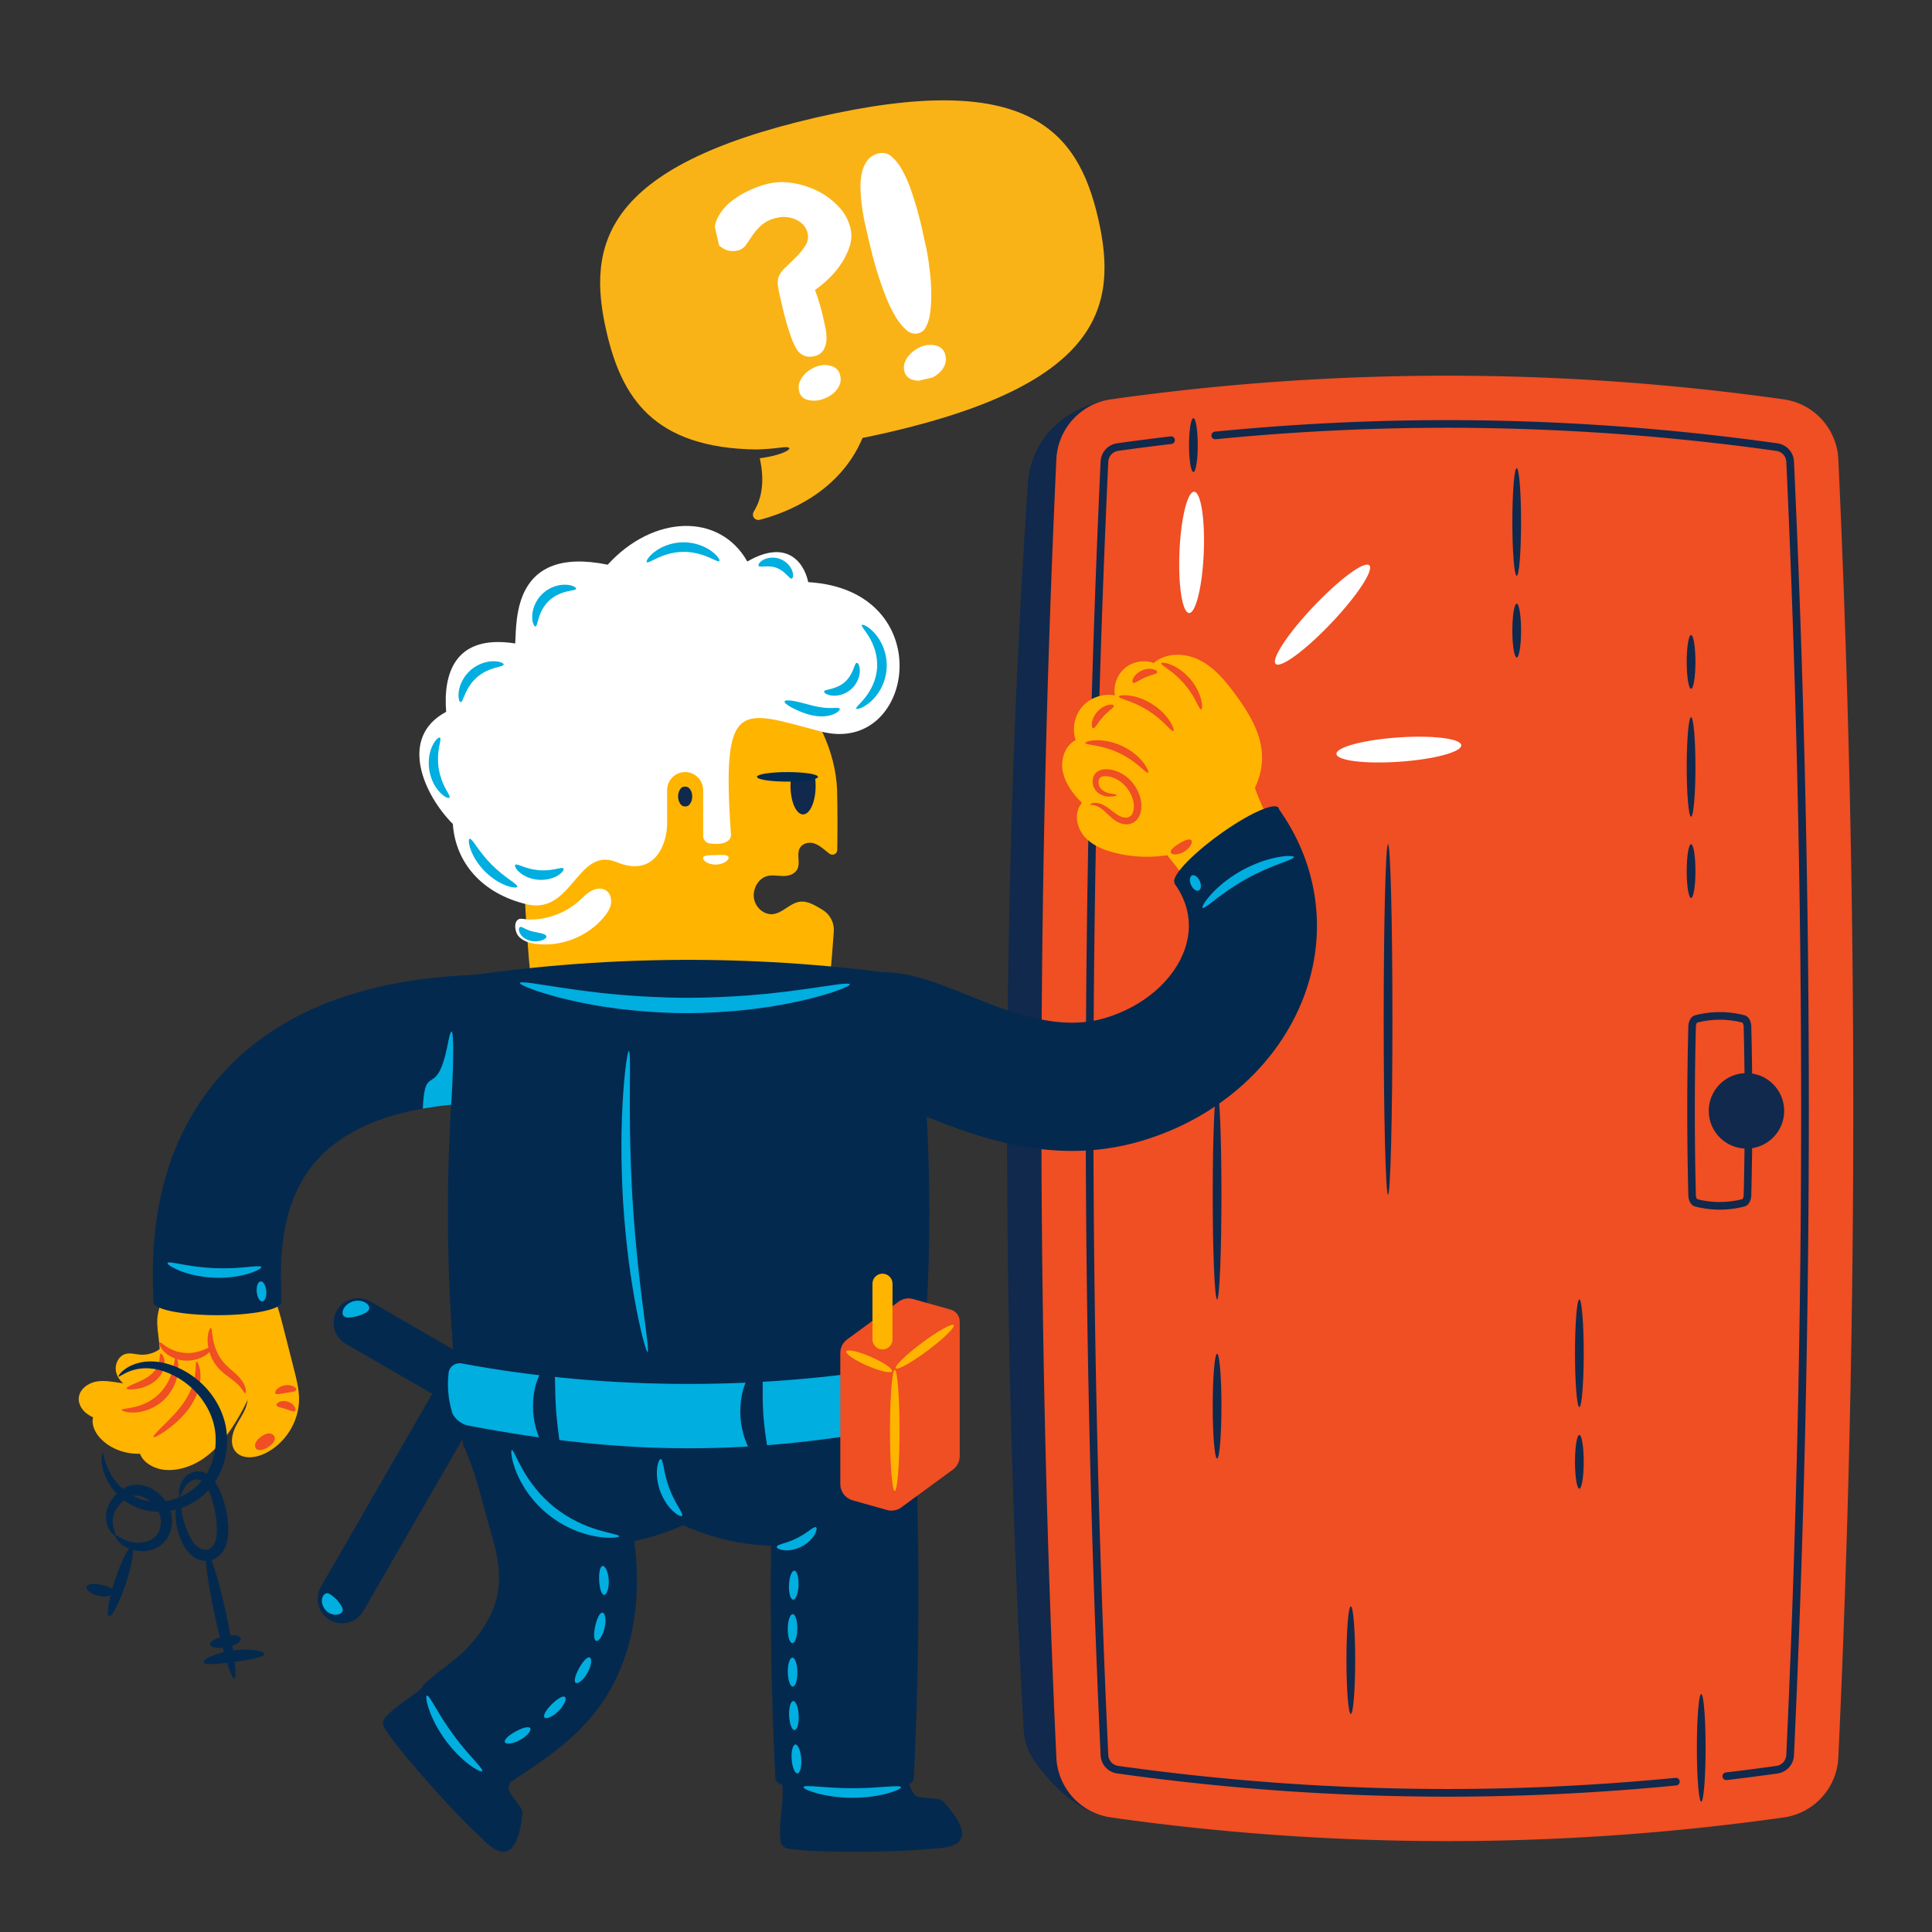 <svg xmlns="http://www.w3.org/2000/svg" version="1.1" viewBox="0 0 3000 3000" width="3000" height="3000">
<rect x="0" y="0" width="3000" height="3000" fill="#333333" stroke="none"/>
<defs/><!--ITEM: Illustration component 1--><g transform="translate(2877.778 583.333) rotate(0.0 -656.944 1137.5)  scale(-1.934 1.935)"><svg width="679.39" height="1176.0" viewBox="0.0 0.0 679.39 1176.0"><title>FLAME</title><path d="M591.59,1157.63c30.77-2.34,54.25-29.41,65.83-45.93a48.19,48.19,0,0,0,8.67-25c18.84-338.3,17.62-693.13-3.41-999.91,0,0,.22-55.15-66.65-67.84C596,95,591.59,1157.63,591.59,1157.63Z" style="fill:#10294c;"/><path d="M596,1157a1930.73,1930.73,0,0,1-540.14,0A51,51,0,0,1,12,1108.79Q-12,588,12,67.21A51,51,0,0,1,55.89,19,1930.74,1930.74,0,0,1,596,19a51,51,0,0,1,43.86,48.23q24,520.79,0,1041.58A51,51,0,0,1,596,1157Z" style="fill:#f04e23;"/><path d="M102,1127l-.36,0c-13.61-1.62-27.34-3.4-40.82-5.29a15.38,15.38,0,0,1-13.19-14.54c-15.91-344.48-15.91-693.81,0-1038.29A15.39,15.39,0,0,1,60.85,54.31,1911.38,1911.38,0,0,1,326,35.68c61.65,0,124.41,3.11,186.55,9.24a3.06,3.06,0,1,1-.6,6.09C450,44.89,387.41,41.79,326,41.79A1905.28,1905.28,0,0,0,61.71,60.37a9.27,9.27,0,0,0-7.93,8.77c-15.9,344.29-15.9,693.43,0,1037.73a9.26,9.26,0,0,0,7.93,8.77c13.43,1.89,27.12,3.66,40.68,5.27A3.06,3.06,0,0,1,102,1127Z" style="fill:#10294c;"/><path d="M326,1140.32c-60.73,0-122.57-3-183.8-9a3.06,3.06,0,1,1,.59-6.09c61,5.93,122.68,8.95,183.21,8.95a1905.28,1905.28,0,0,0,264.25-18.57,9.27,9.27,0,0,0,7.93-8.77c15.9-344.29,15.9-693.43,0-1037.73a9.27,9.27,0,0,0-7.93-8.77c-14.2-2-28.67-3.86-43-5.55a3.06,3.06,0,0,1,.71-6.07c14.4,1.69,28.92,3.56,43.16,5.57a15.38,15.38,0,0,1,13.19,14.54c15.91,344.48,15.91,693.81,0,1038.29a15.38,15.38,0,0,1-13.19,14.54A1911.36,1911.36,0,0,1,326,1140.32Z" style="fill:#10294c;"/><path d="M107.18,669.25A79.48,79.48,0,0,1,87.3,666.7c-3.11-.8-5.28-4.47-5.4-9.13-1.13-44.84-1.13-90.31,0-135.16.12-4.66,2.29-8.33,5.4-9.13a78.82,78.82,0,0,1,39.75,0c3.11.8,5.28,4.47,5.4,9.14,1.13,44.84,1.13,90.31,0,135.16-.12,4.66-2.29,8.33-5.4,9.13h0A79.48,79.48,0,0,1,107.18,669.25ZM89,660.82a72.73,72.73,0,0,0,36.39,0,5.63,5.63,0,0,0,1-3.4c1.13-44.74,1.13-90.11,0-134.85a5.64,5.64,0,0,0-1-3.41,72.75,72.75,0,0,0-36.39,0,5.64,5.64,0,0,0-1,3.4c-1.13,44.74-1.13,90.11,0,134.85A5.63,5.63,0,0,0,89,660.82Zm36.55,0h0ZM89,519.12h0Z" style="fill:#10294c;"/><circle cx="85.77" cy="589.97" r="30.28" style="fill:#10294c;"/><ellipse cx="270.23" cy="117.43" rx="3.5" ry="43.18" style="fill:#10294c;"/><ellipse cx="270.23" cy="204.57" rx="3.5" ry="21.59" style="fill:#10294c;"/><ellipse cx="130.24" cy="397.56" rx="3.5" ry="21.59" style="fill:#10294c;"/><ellipse cx="130.24" cy="229.71" rx="3.5" ry="21.59" style="fill:#10294c;"/><ellipse cx="130.24" cy="313.98" rx="3.5" ry="39.94" style="fill:#10294c;"/><ellipse cx="219.94" cy="784.48" rx="3.5" ry="43.18" style="fill:#10294c;"/><ellipse cx="122.09" cy="1101.16" rx="3.5" ry="43.18" style="fill:#10294c;"/><ellipse cx="373.53" cy="516.58" rx="3.5" ry="140.6" style="fill:#10294c;"/><ellipse cx="403.43" cy="1030.76" rx="3.5" ry="43.18" style="fill:#10294c;"/><ellipse cx="219.94" cy="871.62" rx="3.5" ry="21.59" style="fill:#10294c;"/><ellipse cx="529.83" cy="138.81" rx="3.5" ry="43.18" style="fill:#10294c;"/><ellipse cx="529.83" cy="55.74" rx="3.5" ry="21.59" style="fill:#10294c;"/><ellipse cx="510.8" cy="657.18" rx="3.5" ry="84.13" style="fill:#10294c;"/><ellipse cx="510.8" cy="826.96" rx="3.5" ry="42.06" style="fill:#10294c;"/></svg></g><!--ITEM: Illustration component 2--><g transform="translate(1725.0 175.0) rotate(-13.012 -391.667 294.444)  scale(-2.892 2.901)"><svg width="270.9" height="203.0" viewBox="0.0 0.0 270.9 203.0"><g>
	<path fill="#FAB316" d="M215.6,198c-7.3-7.3-9.5-17.5-9.6-27.1c-15,1.5-21.5-2.2-12.6-3c4.4-0.4,8.7-1.1,13-1.9   c54.4-13.2,64.5-43.9,64.5-79.6C270.9,38.7,252.6,0,135.5,0S0,38.7,0,86.5s18,86.4,135.5,86.4c4.9,0,9.7-0.1,14.3-0.2   c18.6,25.7,49,29.9,63.7,30.3c1.6,0,2.9-1.2,3-2.8C216.5,199.4,216.2,198.6,215.6,198z"/>
</g>
</svg></g><!--ITEM: Illustration component 3--><g transform="translate(122.222 816.667) rotate(0.0 961.111 1029.167)  scale(1.73 1.731)"><svg width="1111.415" height="1189.364" viewBox="0.0 0.0 1111.415 1189.364"><g>
	<g>
		<path style="fill:#04294F;" d="M225.493,981.445c-10.497-6.059-14.095-19.481-8.036-29.978l146.251-253.366    c6.059-10.497,19.481-14.095,29.978-8.036c10.497,6.059,14.095,19.481,8.036,29.978L255.471,973.41    C249.412,983.907,235.99,987.505,225.493,981.445z"/>
		<path style="fill:#04294F;" d="M336.301,789.48l-96.555-55.735c-10.497-6.059-14.095-19.481-8.036-29.978    c6.059-10.497,19.481-14.095,29.978-8.036l96.555,55.735c10.497,6.059,14.095,19.481,8.036,29.978S346.798,795.54,336.301,789.48z    "/>
	</g>
	<path style="fill:#FFB400;" d="M116.757,728.846c6.344,9.759,15.644,17.178,23.196,26.036s13.565,20.383,11.22,31.784   c-1.58,7.682-6.688,14.078-10.22,21.081c-3.532,7.002-5.287,16.084-0.452,22.259c5.679,7.253,17.069,6.365,25.468,2.579   c18.882-8.512,31.879-28.697,31.814-49.408c-0.028-8.879-2.237-17.59-4.431-26.194c-3.507-13.752-7.015-27.503-10.522-41.255   c-3.421-13.412-7.301-27.617-17.493-36.982c-8.562-7.867-21.332-11.153-32.412-7.63   C110.357,678.293,105.025,710.797,116.757,728.846z"/>
	<path style="fill:#FFB400;" d="M70.458,713.817c0.074,9.234,2.303,18.358,2.252,27.592c-0.05,9.234-2.972,19.241-10.646,24.376   c-6.517,4.361-14.996,4.293-22.769,3.255s-15.643-2.885-23.366-1.53s-15.423,7.083-15.905,14.91   c-0.328,5.333,2.799,10.429,7.009,13.721c4.209,3.291,9.391,5.059,14.528,6.528c14.094,4.031,29.382,6.202,43.271,1.513   c15.171-5.121,26.772-17.927,33.949-32.241s10.5-30.197,13.754-45.876c1.811-8.727,3.63-17.67,2.347-26.49   c-1.283-8.82-6.318-17.64-14.598-20.938C81.482,671.15,70.345,699.659,70.458,713.817z"/>
	<path style="fill:#FFB400;" d="M96.12,711.784c-3.816,17.03-3.932,34.935-9.952,51.315c-6.02,16.381-20.518,31.668-37.948,30.801   c-5.924-0.295-11.61-2.423-17.503-3.094c-5.893-0.671-12.621,0.534-16.099,5.338c-4.541,6.271-1.3,15.311,3.78,21.154   c10.326,11.879,27.314,16.834,42.874,14.463s29.61-11.386,40.078-23.14c10.468-11.754,17.619-26.119,23.014-40.905   c7.364-20.18,11.669-41.473,12.722-62.928c0.616-12.548-3.461-32.978-20.94-29.738C103.225,677.445,98.453,701.373,96.12,711.784z"/>
	<path style="fill:#FFB400;" d="M115.681,718.494c-2.389,31.416-17.962,61.621-42.169,81.788   c-4.543,3.785-9.405,7.262-13.262,11.744s-6.679,10.238-6.169,16.13c0.961,11.093,13.138,18.015,24.253,18.685   c14.137,0.852,28.065-5.211,38.95-14.271s19.065-20.932,26.217-33.156c6.973-11.918,13.212-24.663,14.701-38.39   c1.489-13.727-2.514-28.695-13.117-37.539c-10.604-8.844-28.291-9.297-37.396,1.083"/>
	<path style="fill:#FFB400;" d="M75.998,735.63c-5.417,5.507-13.349,8.435-21.045,7.77c-4.253-0.368-8.569-1.761-12.701-0.691   c-6.581,1.705-10.214,9.614-8.709,16.243c1.505,6.629,6.994,11.774,13.148,14.662c11.232,5.271,25.668,3.651,34.722-4.832   c9.054-8.483,11.414-23.627,4.478-33.914"/>
	<path style="fill:#FFB400;" d="M646.734,337.192c-8.39,1.405-14.816,9.829-23.234,11.009c-7.819,1.096-15.893-5.381-17.379-13.941   c-1.486-8.561,3.844-17.884,11.474-20.069c4.874-1.396,10.008-0.138,15.043-0.136c5.035,0.002,10.769-1.894,12.76-7.009   c2.077-5.335-0.813-11.902,1.409-17.166c2.089-4.948,8.023-6.585,12.802-5.212c4.779,1.373,8.731,4.963,12.718,8.183   c0.545,0.44,1.081,0.854,1.61,1.242c2.832,2.081,6.843,0.084,6.901-3.43c0.294-17.801,0.259-35.602-0.118-53.402   c-2.531-70.602-69.665-142.148-140.746-143.17c-71.083,1.021-138.215,72.567-140.746,143.17   c-1.212,57.25,1.036,114.498,6.746,171.748c1.146,11.133,11.271,21.8,22.414,23.464c74.391,10.826,148.781,10.826,223.172,0   c11.145-1.666,21.266-12.331,22.414-23.464c1.504-15.077,2.761-30.154,3.782-45.23c0.536-7.915-3.442-15.446-10.264-19.495   C660.724,340.266,654.087,335.961,646.734,337.192z"/>
	<path style="fill:#FFB400;" d="M897.03,244.85c-6.858-7.537-12.745-16.493-14.095-26.593c-1.35-10.1,2.818-21.42,11.854-26.128   c-3.407-10.197-0.989-22.126,6.118-30.192c7.107-8.066,18.637-11.965,29.182-9.869c-1.559-9.006,2.001-18.723,9.009-24.59   s17.2-7.663,25.791-4.544c11.174-9.653,28.533-9.102,41.656-2.333c13.123,6.769,22.843,18.576,31.592,30.471   c11.693,15.898,22.708,33.547,23.91,53.246c1.274,20.875-9.227,41.541-25.314,54.906C996.553,292.603,930.98,282.165,897.03,244.85   z"/>
	<path style="fill:#FFB400;" d="M928.741,292.928c-9.63-2.57-19.278-6.624-25.876-14.095c-6.598-7.471-9.346-19.017-4.367-27.652   c6.11-10.595,20.313-12.747,32.543-12.836c19.283-0.142,38.581,1.95,57.385,6.219c7.792,1.769,15.7,4.006,22.119,8.764   c6.418,4.759,11.122,12.557,10.162,20.489c-1.758,14.535-26.19,18.041-37.701,20.463   C965.141,298.038,946.389,297.638,928.741,292.928z"/>
	<path style="fill:#FFB400;" d="M1005.062,331.258c0.952,1.228,1.986,2.517,3.467,3.057c2.309,0.843,4.788-0.404,6.883-1.612   c23.538-13.567,47.076-27.133,70.613-40.7c-17.309-23.739-29.943-50.616-37.009-78.733c-14.186,11.516-32.456,17.322-47.582,27.67   c-12.168,8.324-22.108,19.607-28.805,32.493c-2.776,5.341-4.827,9.36-1.102,14.662c4.664,6.639,10.081,12.91,15.063,19.336   C992.747,315.375,998.904,323.316,1005.062,331.258z"/>
	<path style="fill:#04294F;" d="M771.359,1186.208c-10.306,0.736-29.784,3.156-73.074,3.156c-40.661,0-54.684-1.716-62.119-2.926   c-3.475-0.726-6.038-3.662-6.269-7.204c-0.847-7.853-0.462-12.01,0.55-23.119c0.341-3.893,0.781-7.952,1.265-11.779   c0.066-2.464,0.088-4.916,0.088-7.38v-1.276c-0.033-7.215-0.33-14.408-0.869-21.59h113.9c-0.044,0.33-0.077,0.649-0.121,0.979   c-0.363,7.732-0.813,8.985,1.09,14.738c1.1,3.387,2.673,6.291,4.795,8.568c4.146,4.312,20.373,1.216,25.377,5.716   C805.388,1176.591,791.586,1184.763,771.359,1186.208z"/>
	<path style="fill:#04294F;" d="M363.741,1179.249c-7.365-7.247-22.056-20.262-50.672-52.745   c-26.878-30.51-34.861-42.167-38.868-48.546c-1.753-3.088-1.243-6.952,1.262-9.466c5.333-5.826,8.707-8.286,17.711-14.87   c3.147-2.318,6.483-4.67,9.675-6.837c1.892-1.579,3.747-3.184,5.596-4.812l0.957-0.843c5.392-4.794,10.593-9.772,15.626-14.924   l75.291,85.466c-0.277,0.185-0.538,0.371-0.815,0.556c-6.042,4.839-7.28,5.33-10.338,10.56c-1.815,3.065-2.954,6.164-3.259,9.262   c-0.494,5.961,12.554,16.091,12.486,22.82C393.452,1198.426,378.196,1193.472,363.741,1179.249z"/>
	<path style="fill-rule:evenodd;clip-rule:evenodd;fill:#04294F;" d="M672.471,756.758h-152.06v128.667   c49.725,27.775,100.393,36.305,152.06,23.517V756.758z"/>
	<path style="fill-rule:evenodd;clip-rule:evenodd;fill:#04294F;" d="M400.319,756.758v148.796   c53.692,16.777,108.478,10.916,164.426-20.13V756.758H400.319z"/>
	<path style="fill:#04294F;" d="M745.352,828.673c-131.96,19.01-263.921,19.01-395.881,0c-2.208-0.318-4.238-2.376-4.528-4.582   c-18.143-138.667-18.143-277.333,0-416c0.291-2.206,2.321-4.263,4.528-4.582c131.96-19.01,263.921-19.01,395.881,0   c2.208,0.319,4.238,2.374,4.528,4.582c18.143,138.667,18.143,277.333,0,416C749.592,826.298,747.559,828.354,745.352,828.673z"/>
	<path style="fill:#04294F;" d="M745.352,1128.587c-38.627,13.965-77.254,13.965-115.881,0c-2.208-0.802-4.09-3.291-4.2-5.496   c-5.514-111.333-5.514-222.667,0-334c0.11-2.203,1.993-4.696,4.2-5.496c38.627-13.965,77.254-13.965,115.881,0   c2.209,0.802,4.09,3.291,4.2,5.496c5.514,111.333,5.514,222.667,0,334C749.441,1125.296,747.56,1127.785,745.352,1128.587z"/>
	<path style="fill:#04294F;" d="M308.714,1044.139c-0.758-1.554-0.401-3.427,0.844-4.629c12.517-12.072,27.674-20.665,39.568-33.397   c11.162-11.949,21.848-27.617,25.886-43.686c4.661-18.55,1.36-38.18-4.025-56.158c-6.315-21.088-10.94-42.505-18.366-63.31   c-2.338-5.961-4.653-11.942-6.873-17.982c0,0,105.998-49.518,106.003-49.52c4.019-1.878,34.822,82.142,37.246,90.322   c16.759,56.541,18.424,122.837-10.546,175.803c-17.101,31.267-41.954,52.398-70.98,72.009l-8.341,5.548l-1.971,1.298l-1.752,1.181   l-1.734,1.167l-0.869,0.582l-0.717,0.505c0,0-2.839,1.937-2.861,1.953c-1.291,0.954-3.053,1-4.419,0.158   C348.878,1103.828,324.332,1076.149,308.714,1044.139z"/>
	<path style="fill-rule:evenodd;clip-rule:evenodd;fill:#00AEE0;" d="M745.351,807.022c-143.25,27.182-252.628,27.182-395.879,0   c-5.971-1.118-12.779-6.548-14.389-12.065c-3.486-11.844-4.5-23.689-3.034-35.533c0.709-5.519,6.241-9.144,11.666-8.146   c131.178,24.528,276.216,24.528,407.394,0c5.426-0.998,10.958,2.625,11.667,8.146c1.464,11.846,0.453,23.688-3.034,35.533   C758.131,800.476,751.324,805.902,745.351,807.022z"/>
	<g>
		<path style="fill:#00AEE0;" d="M522.443,837.088c1.229,0.14,1.839,3.335,2.77,8.132c0.115,0.598,0.235,1.225,0.36,1.878    c0.12,0.65,0.3,1.32,0.441,2.014c0.26,1.391,0.667,2.851,1.021,4.388c0.814,3.057,1.801,6.365,3.054,9.767    c1.292,3.387,2.724,6.528,4.12,9.367c0.744,1.391,1.397,2.758,2.116,3.978c0.35,0.616,0.655,1.239,0.992,1.808    c0.335,0.574,0.656,1.125,0.963,1.652c2.453,4.226,4.094,7.034,3.26,7.948c-0.752,0.84-3.96-0.453-7.974-4.119    c-0.493-0.462-1.004-0.955-1.531-1.477c-0.523-0.524-1.01-1.116-1.537-1.715c-1.073-1.187-2.058-2.575-3.1-4.042    c-1.99-2.987-3.873-6.495-5.352-10.382c-1.441-3.901-2.329-7.782-2.794-11.341c-0.18-1.79-0.351-3.484-0.322-5.084    c0.003-0.798-0.019-1.564,0.03-2.303c0.053-0.74,0.114-1.447,0.182-2.119C519.757,840.033,521.324,836.949,522.443,837.088z"/>
		<path style="fill:#00AEE0;" d="M388.75,829.042c1.26-0.335,3.737,6.667,9.411,16.832c1.409,2.544,3.075,5.252,4.923,8.105    c1.91,2.814,3.976,5.793,6.373,8.753c4.736,5.957,10.564,11.983,17.357,17.477c6.837,5.439,13.984,9.821,20.827,13.151    c3.409,1.697,6.766,3.068,9.927,4.321c3.185,1.184,6.19,2.223,8.98,3.046c11.154,3.333,18.526,4.23,18.473,5.534    c-0.02,0.573-1.897,1.093-5.33,1.32c-3.431,0.233-8.417,0.05-14.507-0.936c-3.046-0.483-6.346-1.237-9.855-2.203    c-3.485-1.035-7.191-2.255-10.962-3.877c-7.563-3.178-15.48-7.726-22.928-13.656c-7.405-5.983-13.562-12.724-18.307-19.417    c-2.402-3.329-4.397-6.683-6.163-9.859c-1.705-3.215-3.157-6.273-4.29-9.142c-2.284-5.73-3.545-10.558-4.062-13.958    C388.095,831.131,388.195,829.186,388.75,829.042z"/>
		<path style="fill:#00AEE0;" d="M661.776,898.282c0.972,0.583,0.724,3.268-1.388,6.832c-0.53,0.882-1.158,1.826-1.942,2.747    c-0.743,0.966-1.664,1.871-2.646,2.826c-2.016,1.835-4.483,3.604-7.305,5.028c-2.837,1.395-5.734,2.298-8.413,2.803    c-1.353,0.208-2.63,0.399-3.849,0.41c-1.207,0.072-2.339,0.004-3.362-0.104c-4.118-0.46-6.41-1.879-6.29-3.006    c0.117-1.224,2.447-1.997,5.783-3.045c0.838-0.266,1.742-0.527,2.694-0.868c0.961-0.281,1.956-0.685,3.007-1.039    c2.082-0.798,4.317-1.72,6.6-2.838c2.268-1.15,4.35-2.379,6.241-3.56c0.915-0.626,1.837-1.177,2.64-1.775    c0.846-0.554,1.599-1.12,2.316-1.628C658.708,899.033,660.729,897.638,661.776,898.282z"/>
		<path style="fill:#00AEE0;" d="M493.813,471.037c0.591,0.045,0.901,3.874,0.957,10.745c0,3.431,0.001,7.629,0.002,12.502    c0.001,4.87-0.124,10.407-0.083,16.531c-0.01,3.06-0.021,6.266-0.033,9.606c-0.014,3.339,0.053,6.814,0.065,10.41    c-0.01,7.192,0.185,14.874,0.307,22.956c0.397,16.162,1.058,33.917,2.187,52.533c1.188,18.612,2.734,36.313,4.344,52.398    c0.881,8.034,1.64,15.681,2.542,22.817c0.435,3.57,0.798,7.026,1.227,10.338c0.426,3.313,0.834,6.493,1.224,9.528    c0.719,6.082,1.529,11.56,2.132,16.393c0.604,4.836,1.123,9.001,1.548,12.406c0.797,6.824,0.964,10.662,0.383,10.78    s-1.856-3.498-3.667-10.153c-0.437-1.667-0.924-3.521-1.456-5.55c-0.501-2.035-0.997-4.257-1.536-6.643    c-1.056-4.776-2.292-10.214-3.4-16.271c-0.567-3.027-1.162-6.199-1.781-9.504c-0.605-3.308-1.135-6.765-1.727-10.339    c-1.214-7.144-2.245-14.817-3.349-22.89c-2.056-16.165-3.857-34.003-5.055-52.778c-1.139-18.778-1.564-36.702-1.528-52.997    c0.095-8.148,0.166-15.889,0.485-23.129c0.143-3.62,0.241-7.116,0.431-10.473c0.205-3.356,0.401-6.577,0.589-9.651    c0.349-6.148,0.9-11.697,1.356-16.567c0.24-2.435,0.456-4.7,0.701-6.782c0.277-2.079,0.529-3.979,0.757-5.688    C492.405,474.738,493.222,470.992,493.813,471.037z"/>
	</g>
	<path style="fill:#04294F;" d="M377.141,402.261v115c-15.16,0-29.45,0.66-42.87,1.98c-8.85,0.87-17.32,2.02-25.4,3.47   c-40.42,7.19-71.21,21.51-91.93,42.83c-37.52,38.61-35.92,94.45-35.16,121.28c0.1,3.57,0.19,6.66,0.19,9.6h-115   c0-1.31-0.07-3.74-0.14-6.32c-1.03-35.9-3.74-131.25,67.65-204.71C188.091,430.231,269.731,402.261,377.141,402.261z"/>
	<path style="fill:#04294F;" d="M1101.781,416.351c-21.72,63.76-77.04,114.37-147.99,135.37c-21.46,6.36-42.32,8.93-62.26,8.94   c-34.76,0-66.75-7.83-94.35-17.13c-13.06-4.39-25.13-9.11-36.06-13.48c-2.1-0.84-4.16-1.67-6.17-2.48   c-12.1-4.87-28.64-11.53-34.55-12.35c0.21,0.02,0.57,0.04,1.07,0.04v-115c25.16,0,48.91,9.56,76.41,20.62   c38.3,15.42,81.7,32.88,123.27,20.58c34.7-10.28,62.21-34.11,71.78-62.2c4.81-14.13,7.07-35.79-9.5-58.69l93.18-67.41   C1111.501,301.401,1120.681,360.881,1101.781,416.351z"/>
	<path style="fill:#10294C;" d="M540.658,250.185c-0.985-1.129-1.692-2.38-2.087-3.694c-0.386-1.211-0.589-2.45-0.605-3.694   c-0.023-1.242,0.152-2.482,0.522-3.694c0.36-1.307,1.023-2.557,1.961-3.694c1.314-1.562,4.081-2.038,6.183-1.062l0.077,0.037   c0.549,0.268,1.017,0.616,1.377,1.024c0.982,1.131,1.688,2.381,2.087,3.694c0.352,1.213,0.52,2.452,0.501,3.694   c-0.019,1.243-0.215,2.481-0.584,3.694c-0.413,1.309-1.119,2.558-2.087,3.694c-1.301,1.487-3.977,1.908-5.976,0.941   c-0.505-0.244-0.936-0.565-1.264-0.941H540.658z"/>
	<g>
		<path style="fill:#10294C;" d="M661.441,233.164c0,14.147-5.048,25.611-11.282,25.611c-6.223,0-11.271-11.464-11.271-25.611    c0-2.815,0.201-5.534,0.571-8.074h21.412C661.24,227.63,661.441,230.35,661.441,233.164z"/>
		<ellipse style="fill:#04294F;" cx="636.166" cy="225.091" rx="27.385" ry="4.294"/>
	</g>
	<path style="fill:#FFFFFF;" d="M448.94,336.524c3.542-3.17,6.792-6.77,10.946-9.081c4.154-2.311,9.603-3.082,13.532-0.407   c3.736,2.544,5.112,7.628,4.303,12.075s-3.426,8.353-6.325,11.821c-14.51,17.358-38.047,26.715-60.514,24.058   c-6.089-0.72-12.512-2.528-16.389-7.278c-2.764-3.387-4.587-12.48,0.518-14.961c2.085-1.013,5.861,0.245,8.124,0.316   c3.322,0.104,6.652-0.052,9.951-0.456C426.281,350.997,439.019,345.405,448.94,336.524z"/>
	<path style="fill:#FFFFFF;" d="M654.805,50.424c-4-18.667-20-38.667-54.667-18.5c-25-44.167-84.667-41.833-125.333,2.834   c-85.333-17.333-81.667,49.667-83,70.667c-55-8.667-64.667,28-62,61.333c-43.667,23.333-19.333,75.333,6,100.583   c2.333,34.25,25.667,62.417,66.478,72.083c40.812,9.667,45.188-52.333,80.52-37.825c35.331,14.508,45.336-18.008,45.336-34.258   v-30.378c0-8.929,7.238-16.167,16.167-16.167h0c8.929,0,16.167,7.238,16.167,16.167v40.999c0,3.474,2.556,6.431,5.998,6.906   c8.953,1.235,18.963-0.236,18.963-7.955c-8.702-124.392,8.4-111.468,80.854-92.49C750.805,206.562,773.471,57.424,654.805,50.424z"/>
	<ellipse style="fill:#04294F;" cx="124.471" cy="696.424" rx="57.333" ry="11.583"/>
	
		<ellipse transform="matrix(0.81 -0.587 0.587 0.81 27.532 658.766)" style="fill:#04294F;" cx="1030.063" cy="286.909" rx="57.477" ry="11.583"/>
	<path style="fill:#F04E23;" d="M959.846,221.335c-0.844,0.57-3.453-2.035-7.793-5.71c-0.544-0.456-1.113-0.934-1.706-1.432   c-0.59-0.497-1.256-0.957-1.906-1.471c-1.281-1.051-2.766-2.022-4.272-3.099c-3.098-2.043-6.596-4.114-10.442-5.959   c-3.87-1.797-7.692-3.182-11.238-4.274c-1.789-0.478-3.482-1.007-5.108-1.328c-0.81-0.175-1.588-0.397-2.347-0.537   c-0.761-0.142-1.492-0.278-2.19-0.407c-5.596-1.015-9.265-1.373-9.361-2.387c-0.043-0.472,0.831-0.972,2.499-1.474   c0.417-0.125,0.883-0.25,1.397-0.375c0.514-0.109,1.075-0.181,1.681-0.267c1.211-0.15,2.605-0.358,4.144-0.342   c0.773-0.005,1.582-0.01,2.426-0.016c0.845,0.009,1.714,0.109,2.623,0.174c1.823,0.102,3.735,0.457,5.758,0.813   c4.009,0.848,8.347,2.204,12.65,4.207c4.282,2.05,8.085,4.537,11.288,7.093c1.561,1.335,3.049,2.586,4.287,3.928   c0.628,0.66,1.258,1.267,1.802,1.914c0.532,0.655,1.042,1.283,1.529,1.883c0.99,1.177,1.716,2.386,2.37,3.416   c0.318,0.522,0.62,1.001,0.862,1.467c0.23,0.476,0.43,0.916,0.598,1.317C960.069,220.075,960.238,221.068,959.846,221.335z"/>
	<path style="fill:#F04E23;" d="M982.594,184.018c-0.869,0.507-3.184-2.006-6.932-5.697c-0.469-0.459-0.96-0.941-1.471-1.442   c-0.508-0.501-1.082-0.981-1.64-1.505c-1.099-1.067-2.377-2.093-3.668-3.217c-2.661-2.163-5.666-4.414-8.987-6.536   c-3.345-2.084-6.67-3.826-9.768-5.297c-1.57-0.681-3.047-1.392-4.483-1.925c-0.714-0.278-1.393-0.59-2.065-0.832   c-0.673-0.246-1.319-0.482-1.935-0.707c-4.945-1.793-8.21-2.801-8.126-3.803c0.061-0.884,3.578-1.603,9.249-0.924   c0.705,0.102,1.444,0.209,2.214,0.32c0.769,0.124,1.55,0.328,2.369,0.51c1.648,0.341,3.349,0.905,5.149,1.491   c3.554,1.279,7.352,3.04,11.064,5.356c3.689,2.353,6.913,5.022,9.598,7.679c1.304,1.372,2.546,2.664,3.563,4.005   c0.517,0.661,1.037,1.278,1.48,1.919c0.432,0.647,0.846,1.268,1.242,1.86C982.501,180.099,983.366,183.583,982.594,184.018z"/>
	<path style="fill:#F04E23;" d="M1007.521,164.684c-0.987,0.198-2.329-2.765-4.634-7.179c-0.289-0.55-0.592-1.126-0.907-1.726   c-0.312-0.599-0.694-1.195-1.046-1.828c-0.682-1.278-1.545-2.566-2.387-3.947c-1.789-2.704-3.87-5.576-6.286-8.408   c-2.451-2.803-4.991-5.279-7.406-7.441c-1.244-1.034-2.392-2.075-3.558-2.935c-0.575-0.44-1.11-0.905-1.657-1.3   c-0.548-0.399-1.074-0.782-1.576-1.148c-4.032-2.922-6.769-4.68-6.429-5.628c0.285-0.837,3.722-0.682,8.783,1.378   c0.624,0.273,1.278,0.56,1.96,0.858c0.677,0.311,1.342,0.702,2.05,1.081c1.431,0.739,2.845,1.708,4.345,2.722   c2.926,2.121,5.934,4.769,8.687,7.922c2.72,3.182,4.903,6.543,6.576,9.746c0.786,1.632,1.539,3.171,2.062,4.694   c0.273,0.755,0.563,1.47,0.772,2.186c0.196,0.718,0.384,1.406,0.564,2.063C1008.736,161.101,1008.39,164.523,1007.521,164.684z"/>
	<path style="fill:#F04E23;" d="M931.768,241.504c0.004,0.237-0.48,0.481-1.418,0.719c-0.94,0.232-2.333,0.481-4.201,0.56   c-1.858,0.057-4.249-0.019-6.971-1c-1.342-0.495-2.746-1.206-4.074-2.254c-1.332-1.039-2.581-2.414-3.513-4.142   c-0.949-1.762-1.479-3.771-1.53-5.934c-0.033-2.144,0.402-4.558,1.952-6.76c0.772-1.081,1.79-2.031,2.957-2.712   c1.16-0.692,2.418-1.136,3.652-1.391c1.241-0.267,2.463-0.346,3.664-0.346c0.604-0.001,1.177,0.056,1.763,0.102   c0.582,0.063,1.181,0.064,1.76,0.186c2.357,0.321,4.689,1.026,6.974,1.94c2.278,0.941,4.447,2.209,6.516,3.675   c4.097,2.986,7.654,6.96,10.25,11.632c1.341,2.323,2.286,4.782,3.087,7.289c0.761,2.572,1.152,5.172,1.187,7.782   c0.047,2.603-0.297,5.239-1.199,7.786c-0.879,2.532-2.526,5.003-4.804,6.687c-2.296,1.718-5.145,2.412-7.64,2.36   c-2.522-0.051-4.778-0.709-6.756-1.611c-2.008-0.917-3.659-2.093-5.108-3.241c-1.457-1.16-2.715-2.334-3.886-3.433   c-2.322-2.205-4.308-4.131-6.191-5.502c-1.89-1.389-3.669-2.328-5.196-2.839c-3.062-1.056-5.038-0.6-5.188-1.121   c-0.067-0.203,0.325-0.626,1.281-1.004c0.943-0.374,2.493-0.71,4.454-0.492c1.966,0.181,4.28,0.918,6.68,2.197   c2.43,1.284,4.822,3.131,7.32,5.073c1.25,0.964,2.53,1.957,3.871,2.855c1.347,0.902,2.742,1.725,4.186,2.263   c1.456,0.555,3.03,0.874,4.502,0.816c1.473-0.071,2.79-0.499,3.848-1.364c1.058-0.886,1.914-2.153,2.428-3.791   c0.517-1.625,0.752-3.519,0.669-5.489c-0.063-1.967-0.4-4.011-1.004-5.966c-0.665-1.979-1.445-4.029-2.544-5.912   c-4.223-7.662-11.523-13.043-18.755-14.34c-0.447-0.122-0.902-0.127-1.349-0.2c-0.448-0.056-0.9-0.128-1.321-0.146   c-0.846-0.041-1.656-0.025-2.373,0.091c-1.461,0.219-2.475,0.755-3.175,1.587c-0.703,0.815-1.13,2.102-1.208,3.407   c-0.087,1.307,0.135,2.641,0.592,3.732c0.937,2.294,2.846,3.973,4.772,5.015c1.929,1.047,3.942,1.518,5.614,1.848   c1.684,0.321,3.058,0.508,3.99,0.723C931.265,241.048,931.764,241.267,931.768,241.504z"/>
	<path style="fill:#F04E23;" d="M929.008,161.221c0.257,0.944-1.037,2.13-2.886,3.7c-0.936,0.776-1.997,1.699-3.138,2.714   c-1.122,1.044-2.313,2.194-3.496,3.474c-1.164,1.297-2.198,2.59-3.133,3.804c-0.904,1.23-1.724,2.373-2.41,3.377   c-1.391,1.988-2.451,3.387-3.415,3.219c-0.899-0.147-1.539-1.984-1.141-4.906c0.189-1.456,0.694-3.135,1.508-4.898   c0.841-1.743,2.009-3.556,3.511-5.223c1.52-1.651,3.215-2.982,4.873-3.982c1.679-0.974,3.304-1.634,4.736-1.958   C926.889,159.873,928.777,160.34,929.008,161.221z"/>
	<path style="fill:#F04E23;" d="M967.948,131.224c-0.18,0.959-1.642,1.512-3.617,2.144c-0.994,0.303-2.127,0.673-3.348,1.073   c-1.217,0.432-2.52,0.911-3.864,1.484c-1.335,0.595-2.573,1.223-3.718,1.821c-1.124,0.622-2.166,1.201-3.065,1.722   c-1.807,1.016-3.208,1.711-4.033,1.19c-0.777-0.481-0.778-2.24,0.5-4.526c0.628-1.141,1.606-2.351,2.877-3.509   c1.286-1.132,2.876-2.193,4.692-2.996c1.825-0.784,3.684-1.226,5.389-1.398c1.713-0.143,3.265-0.036,4.529,0.281   C966.837,129.13,968.124,130.328,967.948,131.224z"/>
	<path style="fill:#F04E23;" d="M998.472,281.841c0.845,0.814,0.774,2.473-0.283,4.447c-1.044,1.966-3.114,4.2-5.924,5.896   c-2.812,1.692-5.754,2.479-7.98,2.483c-2.239,0.012-3.739-0.7-4.064-1.828c-0.332-1.149,0.501-2.488,1.91-3.85   c1.422-1.365,3.412-2.787,5.702-4.161c2.285-1.382,4.472-2.478,6.343-3.097C996.039,281.122,997.611,281.01,998.472,281.841z"/>
	<path style="fill:#F04E23;" d="M149.404,778.014c-0.992,0.135-2.105-3.502-6.261-7.586c-2.031-2.088-4.782-4.21-8.118-6.651   c-1.66-1.229-3.452-2.545-5.282-4.083c-1.828-1.517-3.697-3.334-5.346-5.373c-0.86-0.994-1.575-2.074-2.318-3.11   c-0.663-1.087-1.359-2.133-1.904-3.237c-1.18-2.16-2.042-4.375-2.743-6.508c-1.345-4.293-1.816-8.338-1.748-11.694   c0.069-3.364,0.638-6.03,1.249-7.792c0.654-1.761,1.286-2.639,1.741-2.549c1.004,0.196,0.821,4.117,1.855,9.983   c0.524,2.929,1.406,6.338,2.859,9.906c0.755,1.77,1.597,3.604,2.672,5.385c0.494,0.916,1.115,1.772,1.684,2.678   c0.646,0.851,1.246,1.757,1.967,2.581c2.696,3.388,6.107,6.083,9.286,8.882c3.177,2.753,6.074,5.655,7.94,8.545   c1.913,2.856,2.835,5.61,3.053,7.535C150.206,776.873,149.851,777.948,149.404,778.014z"/>
	<path style="fill:#F04E23;" d="M42.941,773.759c-0.228-0.939,2.378-2.354,6.513-4.091c4.103-1.779,9.719-3.909,14.548-7.707   c2.394-1.89,4.335-4.011,5.652-6.15c1.333-2.146,2.126-4.362,2.56-6.288c0.876-3.867,0.282-6.611,1.197-7.032   c0.409-0.188,1.168,0.261,1.958,1.485c0.787,1.212,1.533,3.234,1.694,5.851c0.147,2.603-0.33,5.772-1.815,8.949   c-1.478,3.192-3.946,6.18-6.995,8.584c-3.056,2.393-6.347,4.008-9.382,5.063c-3.038,1.061-5.819,1.62-8.146,1.935   C46.067,774.945,43.161,774.663,42.941,773.759z"/>
	<path style="fill:#F04E23;" d="M87.243,745.795c0.455-0.05,1.042,0.992,1.531,3.014c0.494,2.018,0.782,5.03,0.492,8.758   c-0.282,3.723-1.258,8.146-3.25,12.737c-1.979,4.585-5.054,9.299-9.232,13.386c-4.22,4.044-9.031,6.965-13.678,8.794   c-4.653,1.842-9.105,2.674-12.835,2.835c-3.735,0.17-6.736-0.216-8.737-0.775c-2.005-0.554-3.028-1.176-2.962-1.628   c0.14-1.032,4.528-0.932,11.056-2.412c3.26-0.726,7.039-1.927,10.938-3.819c3.899-1.883,7.877-4.526,11.438-7.931   c3.519-3.449,6.289-7.34,8.298-11.176c2.017-3.836,3.34-7.574,4.171-10.809C86.165,750.291,86.207,745.902,87.243,745.795z"/>
	<path style="fill:#F04E23;" d="M105.731,749.629c0.436-0.12,1.204,0.885,1.997,2.951c0.803,2.06,1.481,5.226,1.574,9.204   c0.108,3.976-0.533,8.729-2.096,13.74c-1.569,5.006-4.107,10.231-7.545,15.181c-3.45,4.898-7.323,9.053-11.065,12.491   c-3.747,3.443-7.343,6.217-10.444,8.398c-6.216,4.343-10.404,6.471-10.986,5.747c-0.607-0.754,2.556-4.265,7.871-9.476   c5.265-5.24,12.717-12.196,18.992-21.097c3.079-4.438,5.499-9.004,7.203-13.342c1.695-4.341,2.731-8.428,3.219-11.93   C105.485,754.486,104.706,749.899,105.731,749.629z"/>
	<path style="fill:#F04E23;" d="M195.306,775.087c-0.333,0.907-1.605,1.323-3.239,1.645c-1.649,0.313-3.692,0.572-5.924,0.937   c-2.229,0.383-4.245,0.803-5.906,1.046c-1.65,0.229-2.987,0.25-3.598-0.499c-0.588-0.713-0.255-2.166,1.193-3.722   c0.716-0.778,1.715-1.534,2.934-2.185c1.224-0.631,2.671-1.145,4.242-1.415c1.574-0.256,3.109-0.243,4.472-0.045   c1.365,0.219,2.556,0.607,3.487,1.109C194.841,772.956,195.63,774.221,195.306,775.087z"/>
	<path style="fill-rule:evenodd;clip-rule:evenodd;fill:#F04E23;" d="M158.727,822.481c-0.889,1.977-0.62,4.658,1.185,5.859   c1.346,0.896,3.124,0.748,4.693,0.359c3.674-0.911,7.051-2.984,9.525-5.849c1.125-1.302,2.106-2.911,1.955-4.625   c-0.163-1.837-1.677-3.378-3.441-3.918c-1.764-0.54-3.704-0.206-5.385,0.553C164.177,816.251,160.14,819.339,158.727,822.481z"/>
	<path style="fill:#F04E23;" d="M194.084,794.007c-0.786,0.567-2.021,0.273-3.451-0.184c-1.44-0.476-3.129-1.114-5.022-1.717   c-1.901-0.581-3.652-1.017-5.107-1.444c-1.437-0.438-2.62-0.899-2.944-1.812c-0.314-0.863,0.439-2.117,2.315-3.006   c0.928-0.448,2.116-0.745,3.462-0.837c1.341-0.068,2.834,0.086,4.32,0.541c1.481,0.471,2.797,1.194,3.861,2.012   c1.054,0.841,1.863,1.762,2.371,2.658C194.927,792.015,194.834,793.475,194.084,794.007z"/>
	<path style="fill:#F04E23;" d="M119.906,736.067c0.344,0.301,0.191,1.197-0.584,2.489c-0.761,1.303-2.207,2.943-4.34,4.562   c-2.126,1.627-4.979,3.134-8.363,4.22c-3.385,1.059-7.323,1.649-11.469,1.38c-4.148-0.271-7.994-1.38-11.211-2.922   c-3.223-1.544-5.813-3.529-7.675-5.468c-1.862-1.953-2.986-3.861-3.498-5.285c-0.527-1.421-0.493-2.334-0.099-2.56   c0.891-0.503,2.884,1.752,6.705,4.111c1.914,1.172,4.27,2.397,7.022,3.367c2.751,0.968,5.884,1.684,9.205,1.901   c3.322,0.216,6.54-0.082,9.418-0.649c2.873-0.593,5.429-1.407,7.512-2.289C116.716,737.202,119.139,735.403,119.906,736.067z"/>
	<path style="fill:#04294F;" d="M21.494,831.686c0.839-0.021,1.121,4.253,3.606,11.149c1.283,3.426,3.22,7.465,6.148,11.666   c0.674,1.086,1.574,2.074,2.39,3.159c0.831,1.077,1.842,2.064,2.784,3.149c2.051,2.023,4.272,4.105,6.883,5.912   c5.127,3.731,11.464,6.694,18.676,7.958c3.596,0.692,7.42,0.836,11.319,0.609c3.899-0.25,7.905-0.907,11.862-2.123   c7.896-2.417,15.688-6.775,21.977-13.064c6.286-6.267,11.057-14.575,13.614-23.788c2.57-9.216,2.862-18.839,1.133-27.68   c-1.748-8.842-5.544-16.968-10.363-23.851c-4.802-6.932-10.739-12.546-16.84-16.989c-6.164-4.356-12.563-7.591-18.666-9.568   c-6.095-2.016-11.889-2.762-16.937-2.61c-5.056,0.169-9.376,1.237-12.77,2.468c-3.395,1.258-5.889,2.665-7.589,3.654   c-0.852,0.495-1.52,0.873-1.996,1.108c-0.485,0.226-0.801,0.285-0.927,0.16c-0.127-0.125-0.062-0.431,0.196-0.918   c0.248-0.497,0.71-1.151,1.398-1.946c1.37-1.586,3.707-3.697,7.222-5.694c3.512-1.966,8.215-3.792,13.969-4.573   c5.74-0.767,12.441-0.45,19.449,1.347c7.017,1.76,14.305,4.932,21.458,9.506c7.07,4.656,14.007,10.737,19.723,18.484   c5.728,7.698,10.353,16.991,12.566,27.405c2.18,10.384,1.919,21.628-1.1,32.468c-3.007,10.831-8.727,20.714-16.449,28.204   c-7.72,7.498-17.068,12.429-26.464,15.009c-4.708,1.294-9.464,1.923-14.088,2.044c-4.624,0.098-9.146-0.275-13.392-1.288   c-1.073-0.186-2.104-0.528-3.134-0.817c-1.028-0.3-2.052-0.571-3.029-0.979c-0.982-0.379-1.955-0.755-2.918-1.127   c-0.928-0.446-1.846-0.888-2.756-1.326c-3.575-1.853-6.825-3.952-9.606-6.324c-2.851-2.288-5.212-4.847-7.328-7.327   c-0.974-1.314-1.998-2.523-2.826-3.817c-0.813-1.304-1.69-2.499-2.33-3.788c-2.786-5.01-4.342-9.722-5.121-13.631   c-0.724-3.931-0.813-7.021-0.625-9.094C20.842,832.743,21.138,831.687,21.494,831.686z"/>
	<path style="fill:#04294F;" d="M32.876,905.444c-0.278,0.222-0.873-0.018-1.785-0.726c-0.439-0.365-1.026-0.799-1.562-1.439   c-0.532-0.643-1.129-1.412-1.781-2.312c-0.516-0.967-1.183-2.033-1.691-3.305c-0.23-0.651-0.47-1.329-0.72-2.035   c-0.266-0.709-0.349-1.49-0.53-2.288c-0.597-3.197-0.555-7.07,0.602-11.066c1.137-3.995,3.342-8.064,6.521-11.687   c0.402-0.45,0.807-0.905,1.215-1.363c0.444-0.42,0.892-0.843,1.343-1.27c0.885-0.882,1.883-1.65,2.9-2.43   c0.988-0.826,2.124-1.457,3.222-2.188c0.511-0.366,1.245-0.679,1.894-1.009l1.01-0.485c0.334-0.172,0.681-0.315,1.048-0.42   c2.85-1.089,6.012-1.46,9.133-1.329c3.139,0.156,6.16,1.012,9.021,2.181c2.88,1.168,5.479,2.854,7.926,4.755   c2.449,1.906,4.637,4.169,6.568,6.707c1.924,2.556,3.564,5.27,4.717,8.375c1.131,3.05,1.716,6.194,1.836,9.286   c0.235,6.175-1.376,12.216-4.615,17.095c-1.612,2.435-3.636,4.549-5.893,6.208c-2.253,1.618-4.656,2.786-7.032,3.557   c-4.77,1.546-9.357,1.7-13.374,1.165c-4.027-0.546-7.491-1.78-10.275-3.264c-2.792-1.483-4.929-3.172-6.452-4.745   C33.077,908.22,32.354,905.834,32.876,905.444c0.591-0.474,2.371,0.967,5.693,2.792c1.664,0.904,3.753,1.853,6.244,2.613   c2.484,0.764,5.404,1.293,8.58,1.305c3.163,0.014,6.643-0.531,9.861-1.913c1.61-0.685,3.126-1.603,4.473-2.725   c1.305-1.131,2.46-2.502,3.393-4.103c1.874-3.187,2.837-7.307,2.556-11.508c-0.137-2.096-0.581-4.204-1.345-6.177   c-0.734-1.927-1.941-3.924-3.328-5.755c-1.4-1.842-3.011-3.545-4.784-4.951c-1.762-1.401-3.614-2.67-5.543-3.494   c-1.914-0.833-3.849-1.46-5.714-1.62c-1.854-0.132-3.649-0.043-5.308,0.491c-0.217,0.036-0.422,0.108-0.618,0.207l-0.603,0.253   c-0.409,0.186-0.79,0.267-1.245,0.557c-0.863,0.515-1.79,0.923-2.576,1.509c-0.818,0.543-1.637,1.067-2.355,1.689   c-0.374,0.296-0.744,0.59-1.112,0.881c-0.338,0.322-0.672,0.641-1.004,0.958c-2.661,2.538-4.625,5.389-5.852,8.214   c-2.497,5.697-1.867,11.036-0.899,14.622c0.303,0.879,0.56,1.687,0.765,2.413c0.21,0.724,0.492,1.296,0.632,1.819   C33.104,904.55,33.153,905.222,32.876,905.444z"/>
	
		<ellipse transform="matrix(0.314 -0.95 0.95 0.314 -873.38 684.961)" style="fill:#04294F;" cx="37.052" cy="946.54" rx="32.57" ry="5.153"/>
	<path style="fill:#04294F;" d="M31.631,956.209c-0.009,1.413-1.458,2.713-3.923,3.488c-2.451,0.778-5.915,0.979-9.587,0.237   c-3.672-0.746-6.784-2.28-8.739-3.95c-1.968-1.673-2.797-3.435-2.255-4.74c0.548-1.323,2.308-1.97,4.638-2.147   c2.341-0.171,5.266,0.097,8.403,0.737c3.138,0.632,5.937,1.523,8.027,2.592C30.272,953.496,31.641,954.776,31.631,956.209z"/>
	<path style="fill:#04294F;" d="M90.625,870.027c0.739,0.138,0.835,2.702,1.144,7.109c0.313,4.396,0.975,10.706,3.262,18.02   c1.153,3.646,2.694,7.537,4.799,11.456c0.55,0.967,1.067,1.97,1.686,2.936c0.298,0.473,0.601,1.015,0.898,1.444   c0.303,0.408,0.573,0.839,0.894,1.242c1.266,1.624,2.834,3.12,4.569,4.253c1.73,1.136,3.63,1.873,5.361,2.01   c1.741,0.151,3.28-0.24,4.806-1.33l0.567-0.439c0.194-0.136,0.39-0.275,0.564-0.484c0.347-0.385,0.764-0.726,1.084-1.123   c0.651-0.776,1.22-1.656,1.692-2.659c0.947-2.002,1.529-4.449,1.812-7.116c0.295-2.659,0.265-5.5,0.153-8.351   c-0.118-2.831-0.372-5.617-0.745-8.34c-0.745-5.447-1.969-10.636-3.519-15.462c-0.772-2.39-1.666-4.779-2.548-6.905   c-0.904-2.089-1.91-4.031-3.054-5.647c-1.128-1.64-2.383-2.943-3.67-3.83c-1.275-0.902-2.636-1.325-3.98-1.462   c-2.723-0.221-5.596,1.163-7.597,2.883c-2.02,1.728-3.429,3.898-4.466,5.733c-1.038,1.861-1.75,3.446-2.336,4.506   C91.425,869.538,90.978,870.094,90.625,870.027c-0.345-0.065-0.583-0.745-0.649-2.008c-0.053-1.261,0.046-3.113,0.618-5.49   c0.6-2.359,1.634-5.31,4.051-8.282c1.213-1.455,2.742-2.855,4.67-4.006c1.929-1.123,4.288-2.041,7.006-2.178   c2.693-0.128,5.603,0.503,8.112,1.905c2.52,1.378,4.64,3.317,6.393,5.463c1.781,2.147,3.214,4.521,4.485,7.01   c1.224,2.49,2.293,4.945,3.303,7.606c1.987,5.282,3.566,11.032,4.544,17.114c0.49,3.04,0.83,6.163,1,9.343   c0.158,3.157,0.23,6.443-0.146,9.934c-0.375,3.466-1.164,7.063-2.834,10.497c-0.832,1.71-1.908,3.356-3.19,4.824   c-0.632,0.739-1.345,1.36-2.024,2.025c-0.325,0.335-0.719,0.632-1.122,0.921l-1.195,0.862c-0.381,0.298-0.842,0.525-1.288,0.761   l-1.347,0.684c-0.927,0.399-1.923,0.695-2.89,0.979c-1.002,0.159-2.008,0.396-3.004,0.408c-0.995,0.007-2.002,0.056-2.945-0.117   c-3.854-0.49-7.104-2.099-9.747-4.02c-2.652-1.943-4.773-4.247-6.472-6.734c-0.428-0.619-0.799-1.277-1.189-1.908   c-0.368-0.628-0.634-1.192-0.949-1.785c-0.628-1.158-1.142-2.349-1.678-3.501c-2.051-4.656-3.367-9.216-4.179-13.422   c-1.602-8.444-1.125-15.427-0.192-20.037C88.713,872.24,89.969,869.898,90.625,870.027z"/>
	
		<ellipse transform="matrix(0.977 -0.213 0.213 0.977 -205.231 49.552)" style="fill:#04294F;" cx="127.381" cy="977.363" rx="5.153" ry="58.057"/>
	<path style="fill:#04294F;" d="M166.582,1011.94c0.002,1.438-3.065,2.701-7.925,3.837c-4.867,1.134-11.525,2.198-18.889,3.201   c-7.363,1.011-14.063,1.773-19.055,1.988c-4.986,0.21-8.28-0.183-8.664-1.569c-0.376-1.356,2.27-3.46,7.01-5.529   c4.73-2.069,11.572-4.039,19.312-5.101c7.742-1.055,14.861-0.994,19.973-0.271C163.467,1009.217,166.581,1010.532,166.582,1011.94z   "/>
	
		<ellipse transform="matrix(0.982 -0.191 0.191 0.982 -188.652 43.584)" style="fill:#04294F;" cx="131.764" cy="1000.414" rx="14.022" ry="5.153"/>
	<path style="fill:#F04E23;" d="M748.931,693.511c-4.445-1.258-9.223-0.398-12.95,2.332l-46.256,33.882   c-3.857,2.825-6.136,7.32-6.136,12.101v117.757c0,6.715,4.463,12.612,10.926,14.436l30.912,8.724   c4.442,1.254,9.214,0.392,12.938-2.335l46.262-33.887c3.857-2.825,6.136-7.32,6.136-12.101V713.637   c0-4.925-3.274-9.25-8.014-10.587L748.931,693.511z"/>
	<path style="fill:#FFB400;" d="M721.441,738.757c-4.971,0-9-4.029-9-9v-50c0-4.971,4.029-9,9-9s9,4.029,9,9v50   C730.441,734.728,726.411,738.757,721.441,738.757z"/>
	
		<ellipse transform="matrix(0.802 -0.598 0.598 0.802 -289.614 599.618)" style="fill:#FFB400;" cx="758.96" cy="736.326" rx="32.351" ry="4.294"/>
	<ellipse style="fill:#FFB400;" cx="732.471" cy="811.346" rx="4.294" ry="54.256"/>
	
		<ellipse transform="matrix(0.4 -0.916 0.916 0.4 -260.967 1100.035)" style="fill:#FFB400;" cx="710.046" cy="749.42" rx="4.294" ry="22.389"/>
	<path style="fill:#00AEE0;" d="M1090.685,297.009c0.208,1.234-4.881,3.029-12.817,6.018c-0.99,0.374-2.028,0.766-3.109,1.175   c-1.08,0.404-2.181,0.891-3.335,1.344c-2.317,0.881-4.728,1.98-7.286,3.061c-5.068,2.284-10.554,4.94-16.157,8.027   c-5.578,3.132-10.727,6.393-15.341,9.494c-2.267,1.603-4.473,3.072-6.443,4.576c-0.994,0.741-1.988,1.42-2.901,2.124   c-0.917,0.703-1.798,1.378-2.638,2.022c-6.724,5.166-10.934,8.542-11.872,7.716c-0.444-0.393,0.043-1.75,1.331-3.894   c0.322-0.536,0.694-1.121,1.114-1.753c0.43-0.622,0.931-1.266,1.468-1.963c1.088-1.38,2.319-2.975,3.846-4.573   c0.759-0.808,1.553-1.655,2.382-2.537c0.839-0.873,1.771-1.716,2.716-2.616c1.871-1.823,4.026-3.591,6.292-5.463   c4.608-3.638,9.949-7.314,15.872-10.637c5.946-3.279,11.887-5.879,17.408-7.876c2.785-0.938,5.424-1.836,7.96-2.464   c1.263-0.327,2.471-0.675,3.655-0.927c1.186-0.238,2.325-0.467,3.411-0.686c2.164-0.455,4.168-0.66,5.915-0.856   c0.875-0.088,1.688-0.174,2.442-0.212c0.758-0.024,1.451-0.031,2.076-0.022C1089.175,296.123,1090.585,296.424,1090.685,297.009z"/>
	<path style="fill:#00AEE0;" d="M163.848,664.802c0.339,1.072-3.948,3.664-11.604,5.984c-0.961,0.271-1.968,0.556-3.017,0.852   c-1.054,0.283-2.165,0.499-3.313,0.753c-2.293,0.533-4.779,0.888-7.399,1.269c-5.25,0.643-11.085,0.961-17.199,0.721   c-6.112-0.284-11.899-1.099-17.075-2.188c-2.578-0.603-5.024-1.169-7.264-1.896c-1.122-0.351-2.211-0.661-3.237-1.033   c-1.02-0.385-1.999-0.754-2.933-1.107c-7.43-2.965-11.48-5.914-11.051-6.953c0.466-1.153,5.242-0.242,12.723,1.115   c0.934,0.169,1.912,0.347,2.932,0.531c1.016,0.189,2.087,0.324,3.181,0.511c2.185,0.397,4.542,0.674,7.002,1.035   c4.94,0.607,10.369,1.137,16.088,1.405c5.721,0.222,11.175,0.158,16.149-0.025c2.481-0.15,4.854-0.224,7.065-0.433   c1.106-0.092,2.185-0.136,3.213-0.237c1.031-0.097,2.021-0.19,2.967-0.279C158.645,664.113,163.482,663.613,163.848,664.802z"/>
	
		<ellipse transform="matrix(0.996 -0.086 0.086 0.996 -58.585 16.711)" style="fill:#00AEE0;" cx="164.241" cy="686.842" rx="4.294" ry="9.031"/>
	
		<ellipse transform="matrix(0.914 -0.406 0.406 0.914 -43.627 434.608)" style="fill:#00AEE0;" cx="1002.161" cy="320.092" rx="4.294" ry="7.386"/>
	<path style="fill:#00AEE0;" d="M692.167,411.181c0.245,0.916-3.593,2.801-10.791,5.436c-1.799,0.659-3.808,1.364-6.016,2.113   c-2.215,0.715-4.646,1.395-7.256,2.148c-5.229,1.458-11.179,3.212-17.87,4.627c-3.342,0.74-6.843,1.515-10.49,2.323   c-3.655,0.781-7.493,1.39-11.455,2.112c-1.984,0.346-4.002,0.698-6.052,1.055c-1.026,0.172-2.059,0.366-3.104,0.522   c-1.047,0.143-2.102,0.288-3.164,0.433c-4.255,0.567-8.634,1.15-13.124,1.748c-18.005,2.036-37.928,3.355-58.864,3.334   c-20.935-0.146-40.847-1.624-58.835-3.803c-4.486-0.634-8.86-1.252-13.11-1.853c-1.061-0.154-2.115-0.307-3.16-0.459   c-1.044-0.165-2.074-0.366-3.099-0.547c-2.048-0.374-4.063-0.741-6.044-1.103c-3.956-0.754-7.789-1.393-11.438-2.203   c-3.641-0.837-7.136-1.64-10.471-2.406c-6.679-1.468-12.615-3.27-17.832-4.769c-2.604-0.774-5.029-1.473-7.239-2.206   c-2.201-0.766-4.205-1.488-5.999-2.161c-7.177-2.692-10.999-4.608-10.747-5.522c0.252-0.914,4.549-0.744,12.056,0.336   c1.877,0.27,3.954,0.597,6.22,0.978c2.275,0.332,4.747,0.693,7.403,1.081c5.307,0.77,11.289,1.885,17.971,2.721   c3.326,0.478,6.811,0.978,10.442,1.499c3.628,0.523,7.43,0.889,11.343,1.386c1.958,0.24,3.949,0.484,5.973,0.732   c1.012,0.121,2.029,0.264,3.058,0.371c1.031,0.096,2.07,0.192,3.116,0.289c4.18,0.404,8.483,0.819,12.895,1.245   c17.667,1.446,37.114,2.509,57.552,2.653c20.439,0.019,39.893-0.889,57.571-2.194c4.416-0.391,8.721-0.772,12.905-1.142   c1.047-0.089,2.086-0.177,3.118-0.264c1.03-0.099,2.048-0.234,3.061-0.346c2.025-0.232,4.019-0.46,5.978-0.684   c3.918-0.466,7.722-0.802,11.354-1.296c3.635-0.492,7.124-0.965,10.454-1.416c6.688-0.783,12.679-1.85,17.992-2.578   c2.659-0.367,5.134-0.708,7.411-1.022c2.269-0.363,4.349-0.674,6.228-0.929C687.625,410.401,691.923,410.265,692.167,411.181z"/>
	<path style="fill:#04294F;" d="M429.917,835.716c-1.258,0.664-2.998,0.202-5.115-1.307c-0.529-0.377-1.082-0.819-1.655-1.325   c-0.559-0.512-1.105-1.102-1.684-1.746c-1.137-1.297-2.409-2.817-3.529-4.637c-0.58-0.902-1.169-1.862-1.762-2.875   c-0.588-1.015-1.099-2.111-1.655-3.244c-1.142-2.258-2.071-4.777-3.019-7.454c-1.756-5.383-3.074-11.526-3.578-18.063   c-0.451-6.54-0.04-12.81,0.916-18.391c0.55-2.786,1.103-5.413,1.904-7.813c0.385-1.201,0.731-2.36,1.166-3.45   c0.44-1.089,0.883-2.124,1.326-3.101c0.844-1.963,1.881-3.652,2.818-5.101c0.479-0.722,0.934-1.385,1.413-1.973   c0.494-0.583,0.976-1.101,1.445-1.551c1.875-1.801,3.529-2.511,4.871-2.037c1.341,0.474,2.251,2.073,2.782,4.445   c0.132,0.593,0.241,1.236,0.326,1.922c0.099,0.691,0.211,1.437,0.284,2.218c0.167,1.568,0.178,3.28,0.303,5.174   c0.042,0.942,0.065,1.917,0.067,2.922c0.03,1.005,0.06,2.051,0.092,3.133c-0.012,2.142,0.121,4.426,0.129,6.794   c0.163,4.753,0.35,9.902,0.716,15.305c0.423,5.398,0.986,10.52,1.516,15.247c0.335,2.345,0.536,4.624,0.859,6.741   c0.126,1.076,0.248,2.115,0.365,3.113c0.143,0.995,0.263,1.963,0.358,2.901c0.151,1.892,0.389,3.587,0.452,5.163   c0.042,0.783,0.04,1.538,0.041,2.236c0.016,0.691,0.002,1.343-0.043,1.949C431.844,833.338,431.176,835.052,429.917,835.716z"/>
	<path style="fill:#04294F;" d="M617.188,841.778c-1.233,0.71-3.008,0.269-5.22-1.251c-0.553-0.38-1.132-0.826-1.736-1.338   c-0.588-0.519-1.163-1.122-1.775-1.781c-1.201-1.326-2.558-2.879-3.749-4.755c-0.618-0.929-1.247-1.917-1.883-2.962   c-0.63-1.047-1.173-2.182-1.769-3.353c-1.226-2.334-2.218-4.949-3.238-7.728c-1.881-5.593-3.295-11.992-3.827-18.807   c-0.471-6.819-0.008-13.356,1.035-19.164c0.603-2.898,1.202-5.63,2.073-8.119c0.418-1.246,0.79-2.448,1.26-3.576   c0.476-1.127,0.954-2.197,1.429-3.206c0.904-2.03,2.019-3.764,3.014-5.252c0.51-0.741,0.99-1.421,1.495-2.021   c0.523-0.595,1.031-1.121,1.522-1.578c1.966-1.827,3.657-2.523,4.981-2.001s2.163,2.197,2.59,4.657   c0.106,0.615,0.187,1.28,0.241,1.99c0.071,0.715,0.157,1.489,0.199,2.297c0.11,1.624,0.049,3.388,0.121,5.348   c0.013,0.974,0.005,1.981-0.024,3.019c-0.022,1.039,0.031,2.131,0.012,3.239c-0.071,2.212,0.026,4.576-0.01,7.024   c0.092,4.917,0.238,10.243,0.616,15.831c0.443,5.583,1.078,10.874,1.705,15.751c0.393,2.417,0.643,4.77,1.037,6.947   c0.18,1.093,0.287,2.181,0.461,3.206c0.18,1.023,0.335,2.018,0.465,2.983c0.215,1.95,0.534,3.686,0.663,5.308   c0.076,0.805,0.104,1.583,0.138,2.301c0.05,0.71,0.068,1.379,0.053,2.004C619.007,839.289,618.421,841.068,617.188,841.778z"/>
	<path style="fill:#00AEE0;" d="M738.048,1131.403c0.28,1.106-4.274,3.449-12.16,5.6c-1.97,0.532-4.143,1.069-6.501,1.516   c-2.35,0.504-4.888,0.875-7.563,1.264c-5.357,0.69-11.297,1.13-17.54,1.138c-6.242-0.026-12.181-0.485-17.536-1.191   c-2.674-0.396-5.21-0.776-7.559-1.287c-2.356-0.454-4.527-0.998-6.496-1.535c-7.88-2.175-12.426-4.532-12.143-5.637   c0.64-2.412,19.92,1.126,43.747,1.062C718.125,1132.469,737.416,1128.989,738.048,1131.403z"/>
	<path style="fill:#00AEE0;" d="M362.139,1117.021c-0.686,0.904-5.226-1.079-11.565-5.801c-0.781-0.603-1.6-1.235-2.452-1.894   c-0.845-0.669-1.679-1.415-2.561-2.171c-1.778-1.499-3.55-3.234-5.418-5.063c-3.664-3.724-7.453-8.07-11.038-12.931   c-3.554-4.883-6.555-9.807-9.001-14.423c-1.181-2.333-2.301-4.545-3.194-6.692c-0.456-1.068-0.915-2.088-1.298-3.096   c-0.371-1.012-0.727-1.983-1.066-2.909c-2.591-7.468-3.114-12.395-2.044-12.776c2.364-0.827,9.935,16.453,23.533,34.821   C349.446,1102.588,363.64,1115.016,362.139,1117.021z"/>
	<path style="fill:#00AEE0;" d="M381.437,124.365c-0.165,1.236-3.43,1.675-8.063,3.036c-4.623,1.319-10.722,3.825-15.966,8.4   c-5.235,4.586-8.534,10.295-10.459,14.7c-1.969,4.41-2.841,7.587-4.087,7.585c-0.581-0.003-1.155-0.825-1.559-2.398   c-0.407-1.57-0.569-3.894-0.223-6.748c0.34-2.85,1.266-6.211,2.993-9.661c1.717-3.446,4.289-6.951,7.682-9.944   c3.419-2.962,7.237-5.043,10.882-6.284c3.65-1.25,7.105-1.719,9.975-1.674c2.874,0.039,5.156,0.51,6.657,1.123   C380.774,123.11,381.512,123.789,381.437,124.365z"/>
	<path style="fill:#00AEE0;" d="M446.418,56.336c-0.274,1.223-3.577,1.348-8.25,2.472c-4.65,1.069-10.827,3.432-15.865,8.091   c-5.022,4.677-7.839,10.661-9.252,15.218c-1.469,4.576-1.841,7.861-3.081,8.043c-0.573,0.082-1.265-0.654-1.882-2.179   c-0.62-1.521-1.078-3.845-1.043-6.768c0.028-2.918,0.642-6.422,2.132-10.062c1.478-3.634,3.902-7.376,7.283-10.546   c3.413-3.135,7.326-5.273,11.06-6.477c3.741-1.215,7.281-1.565,10.193-1.375c2.917,0.183,5.201,0.813,6.672,1.545   C445.861,55.026,446.543,55.771,446.418,56.336z"/>
	<path style="fill:#00AEE0;" d="M575.014,31.504c-0.858,0.919-4.327-1.198-9.985-3.561c-5.619-2.388-13.699-4.818-22.71-4.686   c-9.011,0.143-17.014,2.819-22.557,5.377c-5.583,2.534-8.986,4.757-9.872,3.864c-0.408-0.412-0.094-1.537,0.984-3.17   c1.073-1.633,2.972-3.717,5.71-5.869c2.731-2.154,6.352-4.301,10.711-5.947c4.35-1.651,9.457-2.737,14.893-2.843   c5.436-0.061,10.574,0.869,14.973,2.386c4.408,1.513,8.092,3.548,10.888,5.617c2.802,2.067,4.763,4.092,5.886,5.692   C575.061,29.965,575.409,31.08,575.014,31.504z"/>
	<path style="fill:#00AEE0;" d="M332.752,243.759c-0.381,0.453-1.355,0.319-2.853-0.377c-0.374-0.174-0.781-0.383-1.217-0.626   c-0.424-0.256-0.842-0.579-1.304-0.922c-0.902-0.703-1.981-1.494-2.941-2.573c-0.501-0.523-1.02-1.082-1.555-1.674   c-0.528-0.597-0.984-1.28-1.498-1.967c-1.062-1.36-1.931-2.969-2.869-4.664c-1.718-3.454-3.136-7.511-3.869-11.922   c-0.672-4.421-0.584-8.718-0.023-12.534c0.366-1.903,0.693-3.701,1.28-5.324c0.275-0.813,0.497-1.604,0.813-2.335   c0.325-0.729,0.645-1.421,0.958-2.074c0.578-1.323,1.357-2.41,1.997-3.358c0.333-0.469,0.63-0.906,0.953-1.281   c0.34-0.367,0.661-0.692,0.963-0.973c1.208-1.127,2.091-1.557,2.594-1.244c0.503,0.313,0.589,1.33,0.353,2.822   c-0.059,0.373-0.139,0.776-0.239,1.206c-0.073,0.438-0.154,0.915-0.24,1.426c-0.168,1.014-0.486,2.095-0.631,3.353   c-0.097,0.619-0.207,1.259-0.33,1.919c-0.115,0.662-0.146,1.374-0.241,2.087c-0.226,1.422-0.241,2.971-0.358,4.569   c-0.062,3.22,0.082,6.736,0.631,10.392c0.613,3.646,1.567,7.033,2.626,10.075c0.607,1.483,1.102,2.951,1.758,4.232   c0.312,0.649,0.563,1.315,0.877,1.909c0.322,0.589,0.625,1.163,0.909,1.722c0.529,1.15,1.166,2.079,1.641,2.991   c0.24,0.46,0.464,0.887,0.671,1.281c0.228,0.378,0.429,0.736,0.601,1.072C332.898,242.312,333.133,243.306,332.752,243.759z"/>
	<path style="fill:#00AEE0;" d="M393.621,323.685c-0.372,1.063-4.154,0.985-9.766-1.063c-0.693-0.273-1.42-0.559-2.177-0.857   c-0.752-0.312-1.5-0.702-2.289-1.085c-1.593-0.745-3.191-1.721-4.881-2.75c-3.313-2.147-6.76-4.84-9.998-8.067   c-3.209-3.256-5.882-6.718-8.011-10.043c-1.02-1.695-1.986-3.299-2.722-4.896c-0.378-0.792-0.764-1.541-1.072-2.295   c-0.294-0.758-0.576-1.486-0.845-2.181c-2.017-5.624-2.073-9.406-1.008-9.772c1.168-0.415,3.229,2.523,6.396,6.972   c0.395,0.555,0.808,1.137,1.238,1.743c0.425,0.606,0.916,1.206,1.383,1.847c0.915,1.296,2.003,2.598,3.082,4.001   c2.249,2.743,4.793,5.668,7.648,8.569c2.885,2.871,5.796,5.432,8.526,7.697c1.397,1.087,2.693,2.182,3.984,3.104   c0.639,0.471,1.236,0.965,1.839,1.393c0.604,0.434,1.183,0.85,1.736,1.248C391.115,320.442,394.042,322.519,393.621,323.685z"/>
	<path style="fill:#00AEE0;" d="M697.891,163.854c-0.63-1.137,3.429-4.102,8.122-10.057c1.182-1.477,2.351-3.178,3.531-5.026   c1.118-1.892,2.279-3.918,3.243-6.166c1.988-4.458,3.423-9.65,3.83-15.162c0.329-5.517-0.403-10.853-1.78-15.536   c-0.657-2.356-1.537-4.519-2.395-6.543c-0.924-1.989-1.857-3.831-2.832-5.451c-3.859-6.526-7.488-10.005-6.712-11.048   c0.337-0.461,1.703-0.19,3.819,0.955c2.117,1.137,4.903,3.264,7.785,6.494c1.448,1.608,2.853,3.529,4.221,5.695   c1.301,2.199,2.596,4.634,3.606,7.354c2.083,5.402,3.271,11.858,2.856,18.652c-0.491,6.79-2.528,13.03-5.311,18.107   c-1.362,2.561-2.97,4.802-4.552,6.809c-1.644,1.964-3.292,3.681-4.941,5.083c-3.286,2.818-6.33,4.555-8.579,5.401   C699.554,164.269,698.164,164.356,697.891,163.854z"/>
	<path style="fill:#00AEE0;" d="M639.945,47.214c-1.197,0.262-2.559-1.474-4.652-3.546c-2.06-2.092-5.027-4.565-8.697-5.979   c-3.675-1.402-7.534-1.547-10.465-1.369c-2.941,0.141-5.115,0.521-5.83-0.474c-0.335-0.478-0.23-1.256,0.399-2.227   c0.625-0.97,1.807-2.086,3.541-3.071c1.728-0.987,4.027-1.784,6.706-2.05c2.67-0.271,5.728,0.039,8.723,1.171   c2.984,1.16,5.465,2.974,7.269,4.961c1.814,1.989,2.991,4.119,3.616,6.008c0.631,1.892,0.764,3.513,0.58,4.651   C640.956,46.434,640.514,47.083,639.945,47.214z"/>
	<path style="fill:#00AEE0;" d="M419.829,368.289c0.09,1.175-1.288,2.397-3.788,3.329c-2.48,0.889-6.285,1.584-10.744,0.494   c-2.188-0.547-4.232-1.517-5.874-2.773c-1.646-1.249-2.859-2.784-3.535-4.199c-0.683-1.417-0.872-2.692-0.767-3.613   c0.106-0.927,0.501-1.507,1.046-1.726c1.117-0.435,2.578,0.515,4.367,1.429c1.781,0.919,3.953,1.83,6.86,2.555   c2.838,0.722,5.913,1.123,8.305,1.771C418.097,366.187,419.738,367.1,419.829,368.289z"/>
	<path style="fill-rule:evenodd;clip-rule:evenodd;fill:#00AEE0;" d="M334.281,519.231c0,0,0,0-0.01,0.01   c-8.85,0.87-17.32,2.02-25.4,3.47c1.69-43.38,12.49-6.63,22.46-58.37C338.731,426.001,335.721,500.841,334.281,519.231z"/>
	<path style="fill:#00AEE0;" d="M260.409,703.211c-0.917,1.691-2.78,2.616-4.54,3.479c-0.45,0.212-0.896,0.395-1.36,0.608   c-0.451,0.164-0.922,0.395-1.386,0.541c-0.94,0.371-1.899,0.675-2.93,0.949c-1.023,0.303-2,0.544-2.995,0.716   c-0.473,0.117-0.994,0.164-1.465,0.259c-0.507,0.06-0.983,0.136-1.477,0.189c-1.952,0.18-4.024,0.361-5.687-0.605   c-0.812-0.49-1.387-1.254-1.641-2.34c-0.133-0.547-0.176-1.164-0.087-1.814c0.082-0.654,0.232-1.405,0.553-2.12   c0.302-0.739,0.71-1.516,1.266-2.243c0.529-0.771,1.216-1.457,1.981-2.157c1.56-1.331,3.564-2.463,5.835-3.114   c2.278-0.627,4.578-0.705,6.604-0.381c1.018,0.199,1.961,0.427,2.814,0.81c0.853,0.332,1.606,0.782,2.249,1.256   c0.647,0.442,1.166,1.006,1.576,1.521c0.414,0.508,0.699,1.058,0.871,1.594C260.941,701.418,260.847,702.37,260.409,703.211z"/>
	<path style="fill:#00AEE0;" d="M236.943,971.82c0.101,0.937-0.13,1.881-0.81,2.728c-0.675,0.846-1.804,1.562-3.316,1.936   c-1.506,0.376-3.384,0.369-5.363-0.217c-1.973-0.579-4.04-1.772-5.746-3.598c-1.695-1.836-2.733-3.985-3.165-5.995   c-0.439-2.017-0.307-3.89,0.178-5.364c0.483-1.48,1.281-2.554,2.174-3.164c0.895-0.616,1.853-0.777,2.78-0.607   c1.871,0.378,3.339,1.739,4.715,2.812c1.351,1.131,2.557,2.074,3.386,2.967c0.83,0.892,1.682,2.164,2.71,3.595   C235.455,968.362,236.704,969.927,236.943,971.82z"/>
	<path style="fill:#00AEE0;" d="M435.107,307.38c0.34,0.485,0.107,1.301-0.681,2.404c-0.197,0.276-0.428,0.569-0.693,0.878   c-0.272,0.297-0.595,0.578-0.943,0.887c-0.705,0.599-1.521,1.313-2.536,1.884c-0.5,0.304-1.032,0.614-1.594,0.929   c-0.564,0.309-1.181,0.548-1.815,0.828c-1.263,0.588-2.683,0.983-4.189,1.407c-3.028,0.719-6.481,1.078-10.081,0.824   c-3.596-0.301-6.953-1.185-9.835-2.36c-1.423-0.65-2.765-1.258-3.924-2.033c-0.583-0.374-1.156-0.705-1.667-1.096   c-0.507-0.397-0.985-0.786-1.433-1.162c-0.915-0.719-1.612-1.55-2.217-2.25c-0.297-0.359-0.573-0.686-0.796-1.022   c-0.215-0.346-0.398-0.672-0.551-0.974c-0.61-1.211-0.715-2.053-0.305-2.48c0.873-0.892,3.359,0.203,7.021,1.536   c0.464,0.16,0.942,0.334,1.43,0.522c0.491,0.182,1.032,0.312,1.563,0.49c1.051,0.382,2.229,0.634,3.421,0.977   c2.433,0.561,5.106,1.046,7.952,1.291c2.85,0.195,5.565,0.126,8.056-0.056c1.231-0.155,2.433-0.224,3.53-0.441   c0.552-0.095,1.106-0.14,1.62-0.245c0.511-0.111,1.009-0.21,1.493-0.296C431.757,307.066,434.382,306.365,435.107,307.38z"/>
	<path style="fill:#00AEE0;" d="M683.05,163.934c0.263,0.511-0.114,1.381-1.204,2.379c-1.082,0.997-2.887,2.123-5.325,2.992   c-2.432,0.861-5.482,1.468-8.858,1.538c-3.381,0.089-7.067-0.357-10.718-1.242c-3.661-0.884-6.957-2.085-9.839-3.292   c-2.882-1.216-5.364-2.428-7.436-3.559c-4.13-2.265-6.49-4.226-6.099-5.346s3.458-1.186,8.101-0.388   c2.317,0.394,5.051,1.028,7.982,1.8c2.933,0.767,6.07,1.656,9.304,2.435c3.239,0.782,6.261,1.361,9.021,1.684   c2.766,0.339,5.26,0.416,7.389,0.407C679.604,163.311,682.473,162.847,683.05,163.934z"/>
	<path style="fill:#00AEE0;" d="M698.333,122.774c0.578-0.07,1.229,0.508,1.797,1.731c0.57,1.219,0.988,3.095,0.978,5.46   c-0.005,2.361-0.51,5.198-1.756,8.134c-1.235,2.93-3.266,5.935-6.091,8.439c-2.849,2.476-6.093,4.099-9.158,4.944   c-3.073,0.854-5.952,0.987-8.293,0.685c-2.347-0.297-4.152-0.954-5.287-1.678c-1.14-0.722-1.627-1.443-1.484-2.007   c0.315-1.195,2.94-1.45,6.507-2.382c3.559-0.888,8.201-2.651,12.049-6.016c3.837-3.379,6.188-7.752,7.53-11.166   C696.514,125.5,697.107,122.931,698.333,122.774z"/>
	<path style="fill:#FFFFFF;" d="M583.189,296.865c0.51,1.045-0.239,2.659-2.24,4.14c-1.975,1.477-5.236,2.698-8.96,2.78   c-3.724,0.076-7.034-1.005-9.07-2.397c-2.063-1.395-2.879-2.975-2.414-4.041c0.478-1.105,2.04-1.566,4.046-1.808   c2.022-0.233,4.519-0.29,7.255-0.34c2.736-0.066,5.233-0.115,7.264,0.032C581.084,295.387,582.665,295.781,583.189,296.865z"/>
	<g>
		<g>
			<path style="fill:#00AEE0;" d="M405.241,1078.459c1.348,1.932-2.505,6.948-9.011,10.536c-6.5,3.602-12.805,4.19-13.719,2.017     c-0.93-2.197,3.5-6.168,9.565-9.534C398.152,1078.132,403.881,1076.499,405.241,1078.459z"/>
		</g>
		<g>
			<path style="fill:#00AEE0;" d="M436.432,1050.518c1.824,1.492-0.517,7.367-5.784,12.598c-5.256,5.242-11.141,7.557-12.625,5.726     c-1.507-1.85,1.65-6.905,6.566-11.813C429.52,1052.137,434.588,1049.003,436.432,1050.518z"/>
		</g>
		<g>
			<path style="fill:#00AEE0;" d="M458.723,1015.08c1.084,0.479,1.439,2.24,1.112,4.747c-0.302,2.513-1.352,5.746-3.164,8.971     c-3.61,6.499-8.637,10.337-10.568,8.98c-1.952-1.366-0.301-7.09,3.063-13.155c1.707-3.036,3.52-5.645,5.186-7.406     C456.038,1015.471,457.639,1014.601,458.723,1015.08z"/>
		</g>
		<g>
			<path style="fill:#00AEE0;" d="M470.184,974.812c2.339,0.286,3.501,6.502,1.845,13.739c-1.641,7.242-5.383,12.342-7.615,11.585     c-2.261-0.761-2.29-6.718-0.759-13.492C465.207,979.875,467.816,974.516,470.184,974.812z"/>
		</g>
		<g>
			<path style="fill:#00AEE0;" d="M470.188,932.94c2.328-0.369,5.153,5.294,5.535,12.712c0.397,7.416-1.812,13.341-4.165,13.223     c-2.383-0.114-4.036-5.84-4.411-12.772C466.794,939.17,467.83,933.307,470.188,932.94z"/>
		</g>
	</g>
	<g>
		<g>
			<path style="fill:#00AEE0;" d="M641.25,963.185c-2.371-0.072-4.048-5.968-3.747-13.169c0.301-7.2,2.466-12.935,4.834-12.81     c2.368,0.126,4.046,6.022,3.747,13.169C645.785,957.522,643.621,963.257,641.25,963.185z"/>
		</g>
		<g>
			<path style="fill:#00AEE0;" d="M640.552,1002.178c-2.372-0.004-4.218-5.85-4.123-13.055c0.094-7.206,2.094-13.001,4.464-12.943     c2.371,0.058,4.217,5.903,4.123,13.055S642.923,1002.183,640.552,1002.178z"/>
		</g>
		<g>
			<path style="fill:#00AEE0;" d="M640.971,1041.175c-2.371,0.064-4.384-5.726-4.495-12.932s1.72-13.055,4.092-13.065     s4.384,5.78,4.495,12.932C645.174,1035.262,643.341,1041.112,640.971,1041.175z"/>
		</g>
		<g>
			<path style="fill:#00AEE0;" d="M642.507,1080.145c-2.368,0.131-4.546-5.598-4.864-12.798c-0.318-7.199,1.346-13.099,3.716-13.177     c2.37-0.078,4.548,5.652,4.864,12.798C646.538,1074.114,644.875,1080.013,642.507,1080.145z"/>
		</g>
		<g>
			<path style="fill:#00AEE0;" d="M645.159,1119.054c-2.363,0.199-4.704-5.466-5.229-12.653c-0.524-7.187,0.969-13.132,3.337-13.278     c2.367-0.146,4.708,5.519,5.229,12.653C649.016,1112.91,647.523,1118.855,645.159,1119.054z"/>
		</g>
	</g>
</g>
</svg></g><!--ITEM: Illustration component 4--><g transform="translate(1758.333 850.0) rotate(45.5 287.5 126.389) translate(0.0 0.0) scale(0.699 0.699)"><svg width="822.429" height="361.642" viewBox="0.0 0.0 822.429 361.642"><g>
	
		<ellipse transform="matrix(0.999 -0.035 0.035 0.999 -5.005 13.87)" style="fill:#ffffff;" cx="396.774" cy="150.998" rx="27.026" ry="151.086"/>
	
		<ellipse transform="matrix(0.73 -0.683 0.683 0.73 -153.153 134.881)" style="fill:#ffffff;" cx="94.248" cy="261.406" rx="27.026" ry="134.879"/>
	
		<ellipse transform="matrix(0.649 -0.76 0.76 0.649 73.387 638.98)" style="fill:#ffffff;" cx="729.776" cy="239.889" rx="139.069" ry="27.026"/>
</g>
</svg></g><!--ITEM: Illustration component 5--><g transform="translate(486.111 333.333) rotate(-12.997 484.722 180.556) translate(656.632 0.0) scale(7.847 7.83)"><svg width="39.866" height="45.761" viewBox="83.685 0.0 39.866 45.761"><title>Asset 32</title><g id="Layer_2-i5" data-name="Layer 2"><g id="Layer_1-2-i5" data-name="Layer 1"><path d="M35.728,10.447a50.56,50.56,0,0,1-.462,6.84q-.463,3.377-1.1,6.666-.172.866-.52,2.8t-.836,4.3q-.492,2.367-1.184,4.906A42.149,42.149,0,0,1,30.1,40.576a15.424,15.424,0,0,1-1.847,3.434,2.785,2.785,0,0,1-2.165,1.356,3.057,3.057,0,0,1-2.222-1.154A12.808,12.808,0,0,1,21.9,41.3a30.552,30.552,0,0,1-1.644-3.954q-.751-2.193-1.3-4.242t-.923-3.751q-.376-1.7-.549-2.569-.231.752-.721,2.395T15.526,32.87q-.751,2.049-1.673,4.185a41.739,41.739,0,0,1-1.934,3.924,14.909,14.909,0,0,1-2.107,2.944,3.107,3.107,0,0,1-2.194,1.155,3.279,3.279,0,0,1-2.539-1.27,10.71,10.71,0,0,1-1.847-3.261A30.628,30.628,0,0,1,1.962,36.1q-.519-2.454-.808-4.849T.692,26.781Q.52,24.7.462,23.491.29,20.72.145,18.066T0,12.64q0-.981.058-2.683A17.7,17.7,0,0,1,.49,6.609,9.241,9.241,0,0,1,1.645,3.723a2.8,2.8,0,0,1,2.28-1.356A2.621,2.621,0,0,1,6.118,3.405,9.249,9.249,0,0,1,7.677,6.32a24.91,24.91,0,0,1,1.01,4.04q.375,2.223.577,4.3t.259,3.81q.058,1.731,0,2.539l-.057,1.5q.173-.75.605-2.366t1.069-3.665q.634-2.049,1.356-4.214a41.367,41.367,0,0,1,1.529-3.953,19.6,19.6,0,0,1,1.617-2.973Q16.449,4.157,17.2,4.1a2.259,2.259,0,0,1,1.875,1.154A12.909,12.909,0,0,1,20.691,8.4a38.424,38.424,0,0,1,1.3,4.3q.576,2.367,1.01,4.589t.664,4.011q.229,1.79.347,2.539.055-.922.288-2.914t.635-4.444q.4-2.454,1.01-5.022a37.722,37.722,0,0,1,1.414-4.7,13.748,13.748,0,0,1,1.847-3.492,2.926,2.926,0,0,1,2.309-1.356,2.967,2.967,0,0,1,2.308.952,5.878,5.878,0,0,1,1.27,2.309,13.628,13.628,0,0,1,.519,2.828Q35.727,9.465,35.728,10.447Z" fill="#ffffff"/><path d="M63.027,4.906A3.727,3.727,0,0,1,61.9,7.532,11.508,11.508,0,0,1,59.189,9.61a19.64,19.64,0,0,1-3.26,1.472,23.93,23.93,0,0,1-2.771.808q-.462,4.446-.721,8.86t-.26,8.859q0,2.368.115,4.675t.115,4.618a14.357,14.357,0,0,1-.2,2.28,9.439,9.439,0,0,1-.693,2.337,5.239,5.239,0,0,1-1.357,1.847,3.146,3.146,0,0,1-2.135.75,3.364,3.364,0,0,1-2.4-.837A5.654,5.654,0,0,1,44.24,43.23a10.269,10.269,0,0,1-.663-2.568,19.443,19.443,0,0,1-.174-2.453q-.115-3.464-.173-6.955t-.057-7.013q0-2.943.029-5.771T43.23,12.7q-.808.116-1.644.173t-1.7.058a15.015,15.015,0,0,1-1.819-.144,10.1,10.1,0,0,1-2.164-.52,5.464,5.464,0,0,1-1.789-1.039,2.17,2.17,0,0,1-.75-1.7,4.071,4.071,0,0,1,1.356-3.03,12.243,12.243,0,0,1,3.464-2.251,28.884,28.884,0,0,1,4.674-1.616,50.226,50.226,0,0,1,5.08-1.039q2.509-.375,4.617-.548T55.813.866q1.095,0,2.337.087a8.4,8.4,0,0,1,2.338.49,4.483,4.483,0,0,1,1.819,1.212A3.269,3.269,0,0,1,63.027,4.906Z" fill="#ffffff"/><path d="M83.575,2.655a6.049,6.049,0,0,1-1.5,3.983,16.54,16.54,0,0,1-3.665,3.2,31.2,31.2,0,0,1-4.531,2.453q-2.367,1.038-4.1,1.731c0,.808-.019,1.637-.057,2.482s-.1,1.694-.173,2.54a35.7,35.7,0,0,1,4.155-1.732,13.3,13.3,0,0,1,4.387-.808,4.951,4.951,0,0,1,2.741.693A2.667,2.667,0,0,1,81.9,19.624a4.944,4.944,0,0,1-1.356,3.405,14.441,14.441,0,0,1-3.261,2.656A25.471,25.471,0,0,1,73.3,27.647q-2.078.809-3.521,1.27,0,1.905-.057,3.78T69.55,36.42q-.058.924-.2,2.309a12.68,12.68,0,0,1-.577,2.684,6.762,6.762,0,0,1-1.242,2.251,2.6,2.6,0,0,1-2.078.952,2.525,2.525,0,0,1-2.077-1.183A10.836,10.836,0,0,1,61.9,40.4a27.644,27.644,0,0,1-.981-4.127Q60.545,34,60.344,31.8t-.232-4.04q-.029-1.847-.028-2.828c0-.5.009-1.241.028-2.222s.038-2.068.059-3.261.058-2.443.115-3.752.124-2.548.2-3.722.182-2.213.318-3.117a7.9,7.9,0,0,1,.49-1.991,6.715,6.715,0,0,1,3.03-2.511,34.984,34.984,0,0,1,5.339-2.193q2.943-.953,5.743-1.559A21.988,21.988,0,0,1,79.708,0a10.424,10.424,0,0,1,1.356.087,3.9,3.9,0,0,1,1.241.375,2.359,2.359,0,0,1,.924.808A2.46,2.46,0,0,1,83.575,2.655Z" fill="#ffffff"/><path d="M109.778,13.275a6.552,6.552,0,0,1-.952,3.434,14.2,14.2,0,0,1-2.366,2.944,17.054,17.054,0,0,1-3.116,2.367,22.977,22.977,0,0,1-3.147,1.586,45.845,45.845,0,0,1,.347,5.715q0,.981-.029,2.193a8.756,8.756,0,0,1-.346,2.28,4.388,4.388,0,0,1-1.039,1.818,2.712,2.712,0,0,1-2.049.75,3.079,3.079,0,0,1-3.117-2.309,12.145,12.145,0,0,1-.462-2.337q-.172-1.472-.259-3.059t-.087-3.088V23.087q0-.807.087-1.9a3.705,3.705,0,0,1,.548-1.79,5.525,5.525,0,0,1,1.731-1.472q1.213-.72,2.511-1.529a12.673,12.673,0,0,0,2.28-1.789,3.158,3.158,0,0,0,.981-2.309,3.55,3.55,0,0,0-.461-1.789,4.5,4.5,0,0,0-1.184-1.357,5.955,5.955,0,0,0-1.616-.865,5.393,5.393,0,0,0-1.818-.318,7.023,7.023,0,0,0-3.463.722,11.393,11.393,0,0,0-2.164,1.558c-.6.558-1.154,1.078-1.674,1.558a2.812,2.812,0,0,1-1.991.722,3.723,3.723,0,0,1-2.511-.982,3.028,3.028,0,0,1-1.126-2.366,5.788,5.788,0,0,1,1.328-3.838A9.815,9.815,0,0,1,87.9,2.8,17.069,17.069,0,0,1,92.06,1.414,20.451,20.451,0,0,1,95.984.981a12.484,12.484,0,0,1,4.762,1.01,16.855,16.855,0,0,1,4.444,2.684A14.667,14.667,0,0,1,108.48,8.6,9.229,9.229,0,0,1,109.778,13.275Zm-8.542,28.051a2.829,2.829,0,0,1-.49,1.674,4.329,4.329,0,0,1-1.212,1.154,5.6,5.6,0,0,1-1.616.693,6.865,6.865,0,0,1-1.7.231,4.9,4.9,0,0,1-2.453-.636,2.2,2.2,0,0,1-1.125-2.077,2.858,2.858,0,0,1,.49-1.645,4.739,4.739,0,0,1,1.241-1.241,5.618,5.618,0,0,1,1.645-.779,6.077,6.077,0,0,1,1.7-.26,4.448,4.448,0,0,1,2.424.693A2.4,2.4,0,0,1,101.236,41.326Z" fill="#ffffff"/><path d="M123.516,20.144q0,.923-.117,2.51t-.345,3.406q-.233,1.817-.664,3.693a26.612,26.612,0,0,1-1.01,3.406,8.4,8.4,0,0,1-1.386,2.482,2.382,2.382,0,0,1-1.847.952,2.612,2.612,0,0,1-2.164-1.241,11.087,11.087,0,0,1-1.5-3.174,27.925,27.925,0,0,1-.952-4.3q-.346-2.365-.519-4.646t-.2-4.213q-.03-1.934-.03-2.973V13.419q0-1.587.145-3.376t.462-3.55a14.118,14.118,0,0,1,.952-3.2A6.449,6.449,0,0,1,116.012.953a3.835,3.835,0,0,1,2.6-.895,2.747,2.747,0,0,1,2.28,1.183A9.452,9.452,0,0,1,122.332,4.3a24.915,24.915,0,0,1,.808,4.184q.26,2.31.346,4.532t.058,4.126Q123.514,19.047,123.516,20.144Zm-1.1,21.932a3.088,3.088,0,0,1-.462,1.7,4.071,4.071,0,0,1-1.212,1.212,5.586,5.586,0,0,1-1.616.721,6.69,6.69,0,0,1-1.732.231,4.8,4.8,0,0,1-2.424-.664,2.251,2.251,0,0,1-1.155-2.106,2.755,2.755,0,0,1,.492-1.588,4.747,4.747,0,0,1,1.24-1.24,6.22,6.22,0,0,1,1.645-.808,5.553,5.553,0,0,1,1.7-.289,4.6,4.6,0,0,1,2.425.664A2.334,2.334,0,0,1,122.419,42.076Z" fill="#ffffff"/></g></g></svg></g></svg>